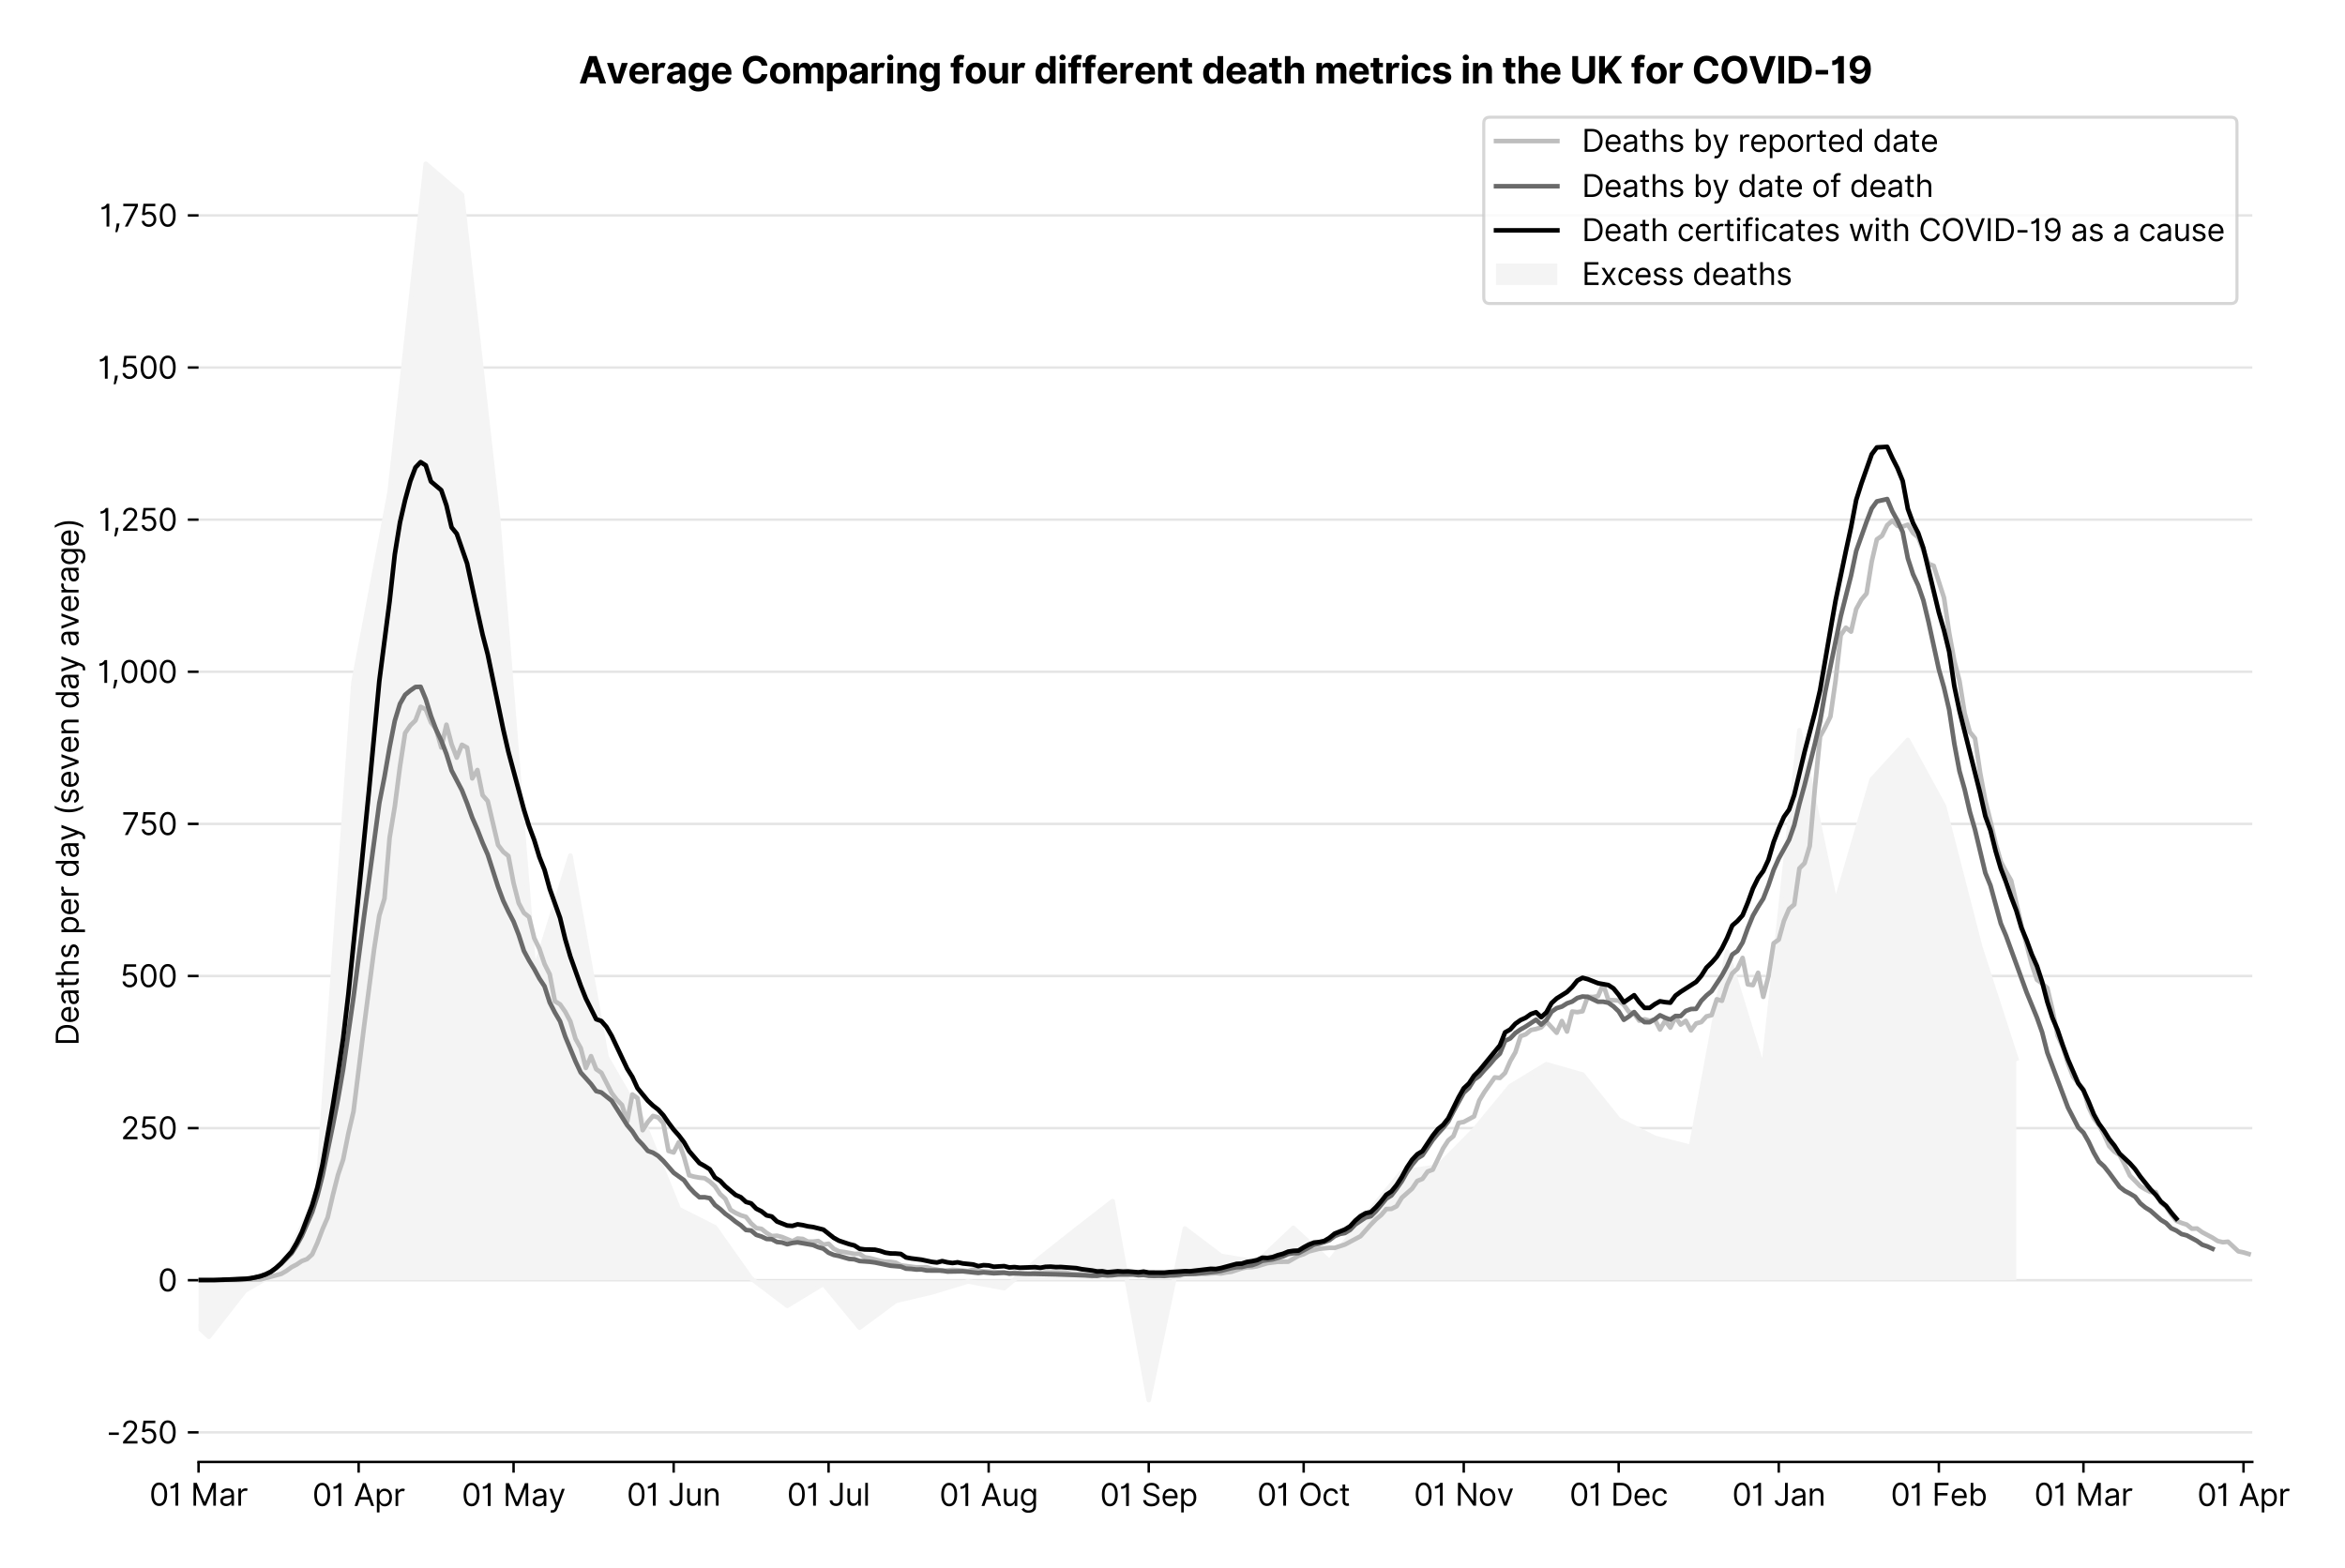 <?xml version="1.0" encoding="utf-8" standalone="no"?>
<!DOCTYPE svg PUBLIC "-//W3C//DTD SVG 1.1//EN"
  "http://www.w3.org/Graphics/SVG/1.1/DTD/svg11.dtd">
<svg version="1.1" viewBox="0 0 764.564 511.276" xmlns="http://www.w3.org/2000/svg" xmlns:xlink="http://www.w3.org/1999/xlink">
 <defs>
  <style type="text/css">*{stroke-linecap:butt;stroke-linejoin:round;}</style>
 </defs>
 <g id="figure_1">
  <g id="patch_1">
   <path d="M 0 511.276 
L 764.564 511.276 
L 764.564 0 
L 0 0 
z
" style="fill:#ffffff;"/>
  </g>
  <g id="axes_1">
   <g id="patch_2">
    <path d="M 64.739 476.745 
L 734.339 476.745 
L 734.339 33.225 
L 64.739 33.225 
z
" style="fill:#ffffff;"/>
   </g>
   <g id="matplotlib.axis_1">
    <g id="xtick_1">
     <g id="line2d_1">
      <defs>
       <path d="M 0 0 
L 0 3.5 
" id="mcf5e3f68d0" style="stroke:#000000;stroke-width:0.8;"/>
      </defs>
      <g>
       <use style="stroke:#000000;stroke-width:0.8;" x="64.739" xlink:href="#mcf5e3f68d0" y="476.745"/>
      </g>
     </g>
     <g id="text_1">
      <!-- 01 Mar -->
      <g transform="translate(48.702 491.018)scale(0.1 -0.1)">
       <defs>
        <path d="M 2000 -64 
Q 1230 -64 806 561 
Q 382 1186 382 2327 
Q 382 3459 809 4088 
Q 1236 4718 2000 4718 
Q 2764 4718 3191 4088 
Q 3618 3459 3618 2327 
Q 3618 1186 3194 561 
Q 2771 -64 2000 -64 
z
M 2000 436 
Q 2509 436 2791 927 
Q 3073 1418 3073 2327 
Q 3073 3234 2789 3730 
Q 2505 4227 2000 4227 
Q 1496 4227 1211 3730 
Q 927 3234 927 2327 
Q 927 1418 1210 927 
Q 1493 436 2000 436 
z
" id="Inter-Regular-30" transform="scale(0.016)"/>
        <path d="M 1973 4655 
L 1973 0 
L 1409 0 
L 1409 3836 
L 1373 3836 
Q 1341 3773 1209 3692 
Q 1077 3611 868 3551 
Q 659 3491 391 3491 
L 391 3964 
Q 661 3964 859 4061 
Q 1057 4159 1190 4291 
Q 1323 4423 1392 4529 
Q 1461 4636 1473 4655 
L 1973 4655 
z
" id="Inter-Regular-31" transform="scale(0.016)"/>
        <path id="Inter-Regular-20" transform="scale(0.016)"/>
        <path d="M 564 4655 
L 1236 4655 
L 2818 791 
L 2873 791 
L 4455 4655 
L 5127 4655 
L 5127 0 
L 4600 0 
L 4600 3536 
L 4555 3536 
L 3100 0 
L 2591 0 
L 1136 3536 
L 1091 3536 
L 1091 0 
L 564 0 
L 564 4655 
z
" id="Inter-Regular-4d" transform="scale(0.016)"/>
        <path d="M 1518 -82 
Q 1186 -82 916 44 
Q 646 170 486 410 
Q 327 650 327 991 
Q 327 1291 445 1478 
Q 564 1666 761 1773 
Q 959 1880 1199 1933 
Q 1439 1986 1682 2018 
Q 2000 2059 2199 2080 
Q 2398 2102 2490 2154 
Q 2582 2207 2582 2336 
L 2582 2355 
Q 2582 2691 2399 2877 
Q 2216 3064 1846 3064 
Q 1461 3064 1243 2895 
Q 1025 2727 936 2536 
L 427 2718 
Q 564 3036 792 3214 
Q 1021 3393 1292 3464 
Q 1564 3536 1827 3536 
Q 1996 3536 2215 3496 
Q 2434 3457 2640 3334 
Q 2846 3211 2982 2963 
Q 3118 2716 3118 2300 
L 3118 0 
L 2582 0 
L 2582 473 
L 2555 473 
Q 2500 359 2373 229 
Q 2246 100 2034 9 
Q 1823 -82 1518 -82 
z
M 1600 400 
Q 1918 400 2137 525 
Q 2357 650 2469 847 
Q 2582 1045 2582 1264 
L 2582 1755 
Q 2548 1714 2433 1681 
Q 2318 1648 2169 1624 
Q 2021 1600 1881 1583 
Q 1741 1566 1655 1555 
Q 1446 1527 1265 1467 
Q 1084 1407 974 1287 
Q 864 1168 864 964 
Q 864 684 1072 542 
Q 1280 400 1600 400 
z
" id="Inter-Regular-61" transform="scale(0.016)"/>
        <path d="M 491 0 
L 491 3491 
L 1009 3491 
L 1009 2964 
L 1046 2964 
Q 1139 3223 1389 3384 
Q 1639 3545 1955 3545 
Q 2100 3545 2209 3511 
Q 2318 3477 2400 3418 
L 2218 2964 
Q 2161 2993 2085 3010 
Q 2009 3027 1909 3027 
Q 1527 3027 1277 2794 
Q 1027 2561 1027 2209 
L 1027 0 
L 491 0 
z
" id="Inter-Regular-72" transform="scale(0.016)"/>
       </defs>
       <use xlink:href="#Inter-Regular-30"/>
       <use x="62.5" xlink:href="#Inter-Regular-31"/>
       <use x="106.676" xlink:href="#Inter-Regular-20"/>
       <use x="134.801" xlink:href="#Inter-Regular-4d"/>
       <use x="225.994" xlink:href="#Inter-Regular-61"/>
       <use x="282.386" xlink:href="#Inter-Regular-72"/>
      </g>
     </g>
    </g>
    <g id="xtick_2">
     <g id="line2d_2">
      <g>
       <use style="stroke:#000000;stroke-width:0.8;" x="116.933" xlink:href="#mcf5e3f68d0" y="476.745"/>
      </g>
     </g>
     <g id="text_2">
      <!-- 01 Apr -->
      <g transform="translate(101.848 491.117)scale(0.1 -0.1)">
       <defs>
        <path d="M 755 0 
L 164 0 
L 1873 4655 
L 2455 4655 
L 4164 0 
L 3573 0 
L 3105 1318 
L 1223 1318 
L 755 0 
z
M 1400 1818 
L 2927 1818 
L 2182 3918 
L 2146 3918 
L 1400 1818 
z
" id="Inter-Regular-41" transform="scale(0.016)"/>
        <path d="M 491 -1309 
L 491 3491 
L 1009 3491 
L 1009 2936 
L 1073 2936 
Q 1132 3027 1237 3169 
Q 1343 3311 1542 3423 
Q 1741 3536 2082 3536 
Q 2523 3536 2859 3315 
Q 3196 3095 3384 2690 
Q 3573 2286 3573 1736 
Q 3573 1182 3384 776 
Q 3196 370 2861 148 
Q 2527 -73 2091 -73 
Q 1755 -73 1552 39 
Q 1350 152 1241 296 
Q 1132 441 1073 536 
L 1027 536 
L 1027 -1309 
L 491 -1309 
z
M 1018 1745 
Q 1018 1152 1276 780 
Q 1534 409 2018 409 
Q 2355 409 2581 587 
Q 2807 766 2921 1069 
Q 3036 1373 3036 1745 
Q 3036 2114 2923 2410 
Q 2811 2707 2585 2881 
Q 2359 3055 2018 3055 
Q 1527 3055 1272 2693 
Q 1018 2332 1018 1745 
z
" id="Inter-Regular-70" transform="scale(0.016)"/>
       </defs>
       <use xlink:href="#Inter-Regular-30"/>
       <use x="62.5" xlink:href="#Inter-Regular-31"/>
       <use x="106.676" xlink:href="#Inter-Regular-20"/>
       <use x="134.801" xlink:href="#Inter-Regular-41"/>
       <use x="202.415" xlink:href="#Inter-Regular-70"/>
       <use x="263.352" xlink:href="#Inter-Regular-72"/>
      </g>
     </g>
    </g>
    <g id="xtick_3">
     <g id="line2d_3">
      <g>
       <use style="stroke:#000000;stroke-width:0.8;" x="167.444" xlink:href="#mcf5e3f68d0" y="476.745"/>
      </g>
     </g>
     <g id="text_3">
      <!-- 01 May -->
      <g transform="translate(150.541 491.117)scale(0.1 -0.1)">
       <defs>
        <path d="M 818 -1355 
Q 682 -1355 575 -1333 
Q 468 -1311 427 -1291 
L 564 -818 
Q 857 -893 1053 -814 
Q 1250 -736 1391 -345 
L 1509 -18 
L 218 3491 
L 800 3491 
L 1764 709 
L 1800 709 
L 2764 3491 
L 3346 3491 
L 1846 -564 
Q 1550 -1355 818 -1355 
z
" id="Inter-Regular-79" transform="scale(0.016)"/>
       </defs>
       <use xlink:href="#Inter-Regular-30"/>
       <use x="62.5" xlink:href="#Inter-Regular-31"/>
       <use x="106.676" xlink:href="#Inter-Regular-20"/>
       <use x="134.801" xlink:href="#Inter-Regular-4d"/>
       <use x="225.994" xlink:href="#Inter-Regular-61"/>
       <use x="282.386" xlink:href="#Inter-Regular-79"/>
      </g>
     </g>
    </g>
    <g id="xtick_4">
     <g id="line2d_4">
      <g>
       <use style="stroke:#000000;stroke-width:0.8;" x="219.638" xlink:href="#mcf5e3f68d0" y="476.745"/>
      </g>
     </g>
     <g id="text_4">
      <!-- 01 Jun -->
      <g transform="translate(204.354 491.018)scale(0.1 -0.1)">
       <defs>
        <path d="M 2346 4655 
L 2909 4655 
L 2909 1327 
Q 2909 657 2549 296 
Q 2189 -64 1582 -64 
Q 1200 -64 902 76 
Q 605 216 434 475 
Q 264 734 264 1091 
L 818 1091 
Q 818 795 1034 615 
Q 1250 436 1582 436 
Q 1948 436 2147 664 
Q 2346 893 2346 1327 
L 2346 4655 
z
" id="Inter-Regular-4a" transform="scale(0.016)"/>
        <path d="M 2691 1427 
L 2691 3491 
L 3227 3491 
L 3227 0 
L 2691 0 
L 2691 591 
L 2655 591 
Q 2532 325 2273 140 
Q 2014 -45 1618 -45 
Q 1127 -45 809 280 
Q 491 605 491 1273 
L 491 3491 
L 1027 3491 
L 1027 1309 
Q 1027 927 1242 700 
Q 1457 473 1791 473 
Q 1991 473 2199 575 
Q 2407 677 2549 888 
Q 2691 1100 2691 1427 
z
" id="Inter-Regular-75" transform="scale(0.016)"/>
        <path d="M 1027 2100 
L 1027 0 
L 491 0 
L 491 3491 
L 1009 3491 
L 1009 2945 
L 1055 2945 
Q 1177 3211 1427 3373 
Q 1677 3536 2073 3536 
Q 2602 3536 2928 3211 
Q 3255 2886 3255 2218 
L 3255 0 
L 2718 0 
L 2718 2182 
Q 2718 2593 2504 2824 
Q 2291 3055 1918 3055 
Q 1534 3055 1280 2806 
Q 1027 2557 1027 2100 
z
" id="Inter-Regular-6e" transform="scale(0.016)"/>
       </defs>
       <use xlink:href="#Inter-Regular-30"/>
       <use x="62.5" xlink:href="#Inter-Regular-31"/>
       <use x="106.676" xlink:href="#Inter-Regular-20"/>
       <use x="134.801" xlink:href="#Inter-Regular-4a"/>
       <use x="189.063" xlink:href="#Inter-Regular-75"/>
       <use x="247.159" xlink:href="#Inter-Regular-6e"/>
      </g>
     </g>
    </g>
    <g id="xtick_5">
     <g id="line2d_5">
      <g>
       <use style="stroke:#000000;stroke-width:0.8;" x="270.149" xlink:href="#mcf5e3f68d0" y="476.745"/>
      </g>
     </g>
     <g id="text_5">
      <!-- 01 Jul -->
      <g transform="translate(256.605 491.018)scale(0.1 -0.1)">
       <defs>
        <path d="M 1027 4655 
L 1027 0 
L 491 0 
L 491 4655 
L 1027 4655 
z
" id="Inter-Regular-6c" transform="scale(0.016)"/>
       </defs>
       <use xlink:href="#Inter-Regular-30"/>
       <use x="62.5" xlink:href="#Inter-Regular-31"/>
       <use x="106.676" xlink:href="#Inter-Regular-20"/>
       <use x="134.801" xlink:href="#Inter-Regular-4a"/>
       <use x="189.063" xlink:href="#Inter-Regular-75"/>
       <use x="247.159" xlink:href="#Inter-Regular-6c"/>
      </g>
     </g>
    </g>
    <g id="xtick_6">
     <g id="line2d_6">
      <g>
       <use style="stroke:#000000;stroke-width:0.8;" x="322.343" xlink:href="#mcf5e3f68d0" y="476.745"/>
      </g>
     </g>
     <g id="text_6">
      <!-- 01 Aug -->
      <g transform="translate(306.271 491.117)scale(0.1 -0.1)">
       <defs>
        <path d="M 1900 -1382 
Q 1316 -1382 976 -1169 
Q 636 -957 473 -682 
L 900 -382 
Q 973 -477 1084 -601 
Q 1196 -725 1390 -817 
Q 1584 -909 1900 -909 
Q 2323 -909 2598 -704 
Q 2873 -500 2873 -64 
L 2873 645 
L 2827 645 
Q 2768 550 2660 410 
Q 2552 270 2351 162 
Q 2150 55 1809 55 
Q 1386 55 1051 255 
Q 716 455 521 836 
Q 327 1218 327 1764 
Q 327 2300 516 2699 
Q 705 3098 1041 3317 
Q 1377 3536 1818 3536 
Q 2159 3536 2360 3423 
Q 2561 3311 2669 3169 
Q 2777 3027 2836 2936 
L 2891 2936 
L 2891 3491 
L 3409 3491 
L 3409 -100 
Q 3409 -550 3205 -833 
Q 3002 -1116 2660 -1249 
Q 2318 -1382 1900 -1382 
z
M 1882 536 
Q 2366 536 2624 864 
Q 2882 1193 2882 1773 
Q 2882 2339 2627 2697 
Q 2373 3055 1882 3055 
Q 1541 3055 1315 2882 
Q 1089 2709 976 2418 
Q 864 2127 864 1773 
Q 864 1227 1120 881 
Q 1377 536 1882 536 
z
" id="Inter-Regular-67" transform="scale(0.016)"/>
       </defs>
       <use xlink:href="#Inter-Regular-30"/>
       <use x="62.5" xlink:href="#Inter-Regular-31"/>
       <use x="106.676" xlink:href="#Inter-Regular-20"/>
       <use x="134.801" xlink:href="#Inter-Regular-41"/>
       <use x="202.415" xlink:href="#Inter-Regular-75"/>
       <use x="260.511" xlink:href="#Inter-Regular-67"/>
      </g>
     </g>
    </g>
    <g id="xtick_7">
     <g id="line2d_7">
      <g>
       <use style="stroke:#000000;stroke-width:0.8;" x="374.537" xlink:href="#mcf5e3f68d0" y="476.745"/>
      </g>
     </g>
     <g id="text_7">
      <!-- 01 Sep -->
      <g transform="translate(358.65 491.117)scale(0.1 -0.1)">
       <defs>
        <path d="M 3109 3491 
Q 3068 3836 2777 4027 
Q 2486 4218 2064 4218 
Q 1600 4218 1318 3999 
Q 1036 3780 1036 3445 
Q 1036 3195 1189 3042 
Q 1343 2889 1553 2803 
Q 1764 2718 1936 2673 
L 2409 2545 
Q 2591 2498 2815 2414 
Q 3039 2330 3244 2185 
Q 3450 2041 3584 1816 
Q 3718 1591 3718 1264 
Q 3718 886 3521 581 
Q 3325 277 2949 97 
Q 2573 -82 2036 -82 
Q 1286 -82 845 272 
Q 405 627 364 1200 
L 946 1200 
Q 968 936 1124 764 
Q 1280 593 1519 510 
Q 1759 427 2036 427 
Q 2359 427 2616 533 
Q 2873 639 3023 828 
Q 3173 1018 3173 1273 
Q 3173 1505 3043 1650 
Q 2914 1795 2702 1886 
Q 2491 1977 2246 2045 
L 1673 2209 
Q 1127 2366 809 2657 
Q 491 2948 491 3418 
Q 491 3809 703 4101 
Q 916 4393 1276 4555 
Q 1636 4718 2082 4718 
Q 2532 4718 2882 4558 
Q 3232 4398 3437 4120 
Q 3643 3843 3655 3491 
L 3109 3491 
z
" id="Inter-Regular-53" transform="scale(0.016)"/>
        <path d="M 1955 -73 
Q 1450 -73 1085 151 
Q 721 375 524 778 
Q 327 1182 327 1718 
Q 327 2255 524 2665 
Q 721 3075 1074 3305 
Q 1427 3536 1900 3536 
Q 2173 3536 2439 3445 
Q 2705 3355 2923 3151 
Q 3141 2948 3270 2614 
Q 3400 2280 3400 1791 
L 3400 1564 
L 866 1564 
Q 884 1005 1183 707 
Q 1482 409 1955 409 
Q 2271 409 2498 545 
Q 2725 682 2827 955 
L 3346 809 
Q 3223 414 2854 170 
Q 2486 -73 1955 -73 
z
M 866 2027 
L 2855 2027 
Q 2855 2470 2595 2762 
Q 2336 3055 1900 3055 
Q 1593 3055 1368 2911 
Q 1143 2768 1013 2533 
Q 884 2298 866 2027 
z
" id="Inter-Regular-65" transform="scale(0.016)"/>
       </defs>
       <use xlink:href="#Inter-Regular-30"/>
       <use x="62.5" xlink:href="#Inter-Regular-31"/>
       <use x="106.676" xlink:href="#Inter-Regular-20"/>
       <use x="134.801" xlink:href="#Inter-Regular-53"/>
       <use x="198.58" xlink:href="#Inter-Regular-65"/>
       <use x="256.818" xlink:href="#Inter-Regular-70"/>
      </g>
     </g>
    </g>
    <g id="xtick_8">
     <g id="line2d_8">
      <g>
       <use style="stroke:#000000;stroke-width:0.8;" x="425.048" xlink:href="#mcf5e3f68d0" y="476.745"/>
      </g>
     </g>
     <g id="text_8">
      <!-- 01 Oct -->
      <g transform="translate(409.892 491.018)scale(0.1 -0.1)">
       <defs>
        <path d="M 4491 2327 
Q 4491 1591 4225 1054 
Q 3959 518 3495 227 
Q 3032 -64 2436 -64 
Q 1841 -64 1377 227 
Q 914 518 648 1054 
Q 382 1591 382 2327 
Q 382 3064 648 3600 
Q 914 4136 1377 4427 
Q 1841 4718 2436 4718 
Q 3032 4718 3495 4427 
Q 3959 4136 4225 3600 
Q 4491 3064 4491 2327 
z
M 3946 2327 
Q 3946 2932 3744 3348 
Q 3543 3764 3201 3977 
Q 2859 4191 2436 4191 
Q 2014 4191 1672 3977 
Q 1330 3764 1128 3348 
Q 927 2932 927 2327 
Q 927 1723 1128 1307 
Q 1330 891 1672 677 
Q 2014 464 2436 464 
Q 2859 464 3201 677 
Q 3543 891 3744 1307 
Q 3946 1723 3946 2327 
z
" id="Inter-Regular-4f" transform="scale(0.016)"/>
        <path d="M 1909 -73 
Q 1418 -73 1063 159 
Q 709 391 518 798 
Q 327 1205 327 1727 
Q 327 2259 524 2667 
Q 721 3075 1074 3305 
Q 1427 3536 1900 3536 
Q 2268 3536 2563 3400 
Q 2859 3264 3047 3018 
Q 3236 2773 3282 2445 
L 2746 2445 
Q 2684 2684 2474 2869 
Q 2264 3055 1909 3055 
Q 1439 3055 1151 2697 
Q 864 2339 864 1745 
Q 864 1139 1148 774 
Q 1432 409 1909 409 
Q 2223 409 2447 570 
Q 2671 732 2746 1018 
L 3282 1018 
Q 3236 709 3058 462 
Q 2880 216 2588 71 
Q 2296 -73 1909 -73 
z
" id="Inter-Regular-63" transform="scale(0.016)"/>
        <path d="M 2009 3491 
L 2009 3036 
L 1264 3036 
L 1264 1000 
Q 1264 773 1331 660 
Q 1398 548 1503 510 
Q 1609 473 1727 473 
Q 1816 473 1873 483 
Q 1930 493 1964 500 
L 2073 18 
Q 2018 -2 1920 -23 
Q 1823 -45 1673 -45 
Q 1446 -45 1228 52 
Q 1011 150 869 350 
Q 727 550 727 855 
L 727 3036 
L 200 3036 
L 200 3491 
L 727 3491 
L 727 4327 
L 1264 4327 
L 1264 3491 
L 2009 3491 
z
" id="Inter-Regular-74" transform="scale(0.016)"/>
       </defs>
       <use xlink:href="#Inter-Regular-30"/>
       <use x="62.5" xlink:href="#Inter-Regular-31"/>
       <use x="106.676" xlink:href="#Inter-Regular-20"/>
       <use x="134.801" xlink:href="#Inter-Regular-4f"/>
       <use x="210.938" xlink:href="#Inter-Regular-63"/>
       <use x="266.761" xlink:href="#Inter-Regular-74"/>
      </g>
     </g>
    </g>
    <g id="xtick_9">
     <g id="line2d_9">
      <g>
       <use style="stroke:#000000;stroke-width:0.8;" x="477.242" xlink:href="#mcf5e3f68d0" y="476.745"/>
      </g>
     </g>
     <g id="text_9">
      <!-- 01 Nov -->
      <g transform="translate(460.971 491.018)scale(0.1 -0.1)">
       <defs>
        <path d="M 4255 4655 
L 4255 0 
L 3709 0 
L 1173 3655 
L 1127 3655 
L 1127 0 
L 564 0 
L 564 4655 
L 1109 4655 
L 3655 991 
L 3700 991 
L 3700 4655 
L 4255 4655 
z
" id="Inter-Regular-4e" transform="scale(0.016)"/>
        <path d="M 1909 -73 
Q 1436 -73 1080 152 
Q 725 377 526 781 
Q 327 1186 327 1727 
Q 327 2273 526 2679 
Q 725 3086 1080 3311 
Q 1436 3536 1909 3536 
Q 2382 3536 2737 3311 
Q 3093 3086 3292 2679 
Q 3491 2273 3491 1727 
Q 3491 1186 3292 781 
Q 3093 377 2737 152 
Q 2382 -73 1909 -73 
z
M 1909 409 
Q 2268 409 2500 593 
Q 2732 777 2843 1077 
Q 2955 1377 2955 1727 
Q 2955 2077 2843 2379 
Q 2732 2682 2500 2868 
Q 2268 3055 1909 3055 
Q 1550 3055 1318 2868 
Q 1086 2682 975 2379 
Q 864 2077 864 1727 
Q 864 1377 975 1077 
Q 1086 777 1318 593 
Q 1550 409 1909 409 
z
" id="Inter-Regular-6f" transform="scale(0.016)"/>
        <path d="M 3346 3491 
L 2055 0 
L 1509 0 
L 218 3491 
L 800 3491 
L 1764 709 
L 1800 709 
L 2764 3491 
L 3346 3491 
z
" id="Inter-Regular-76" transform="scale(0.016)"/>
       </defs>
       <use xlink:href="#Inter-Regular-30"/>
       <use x="62.5" xlink:href="#Inter-Regular-31"/>
       <use x="106.676" xlink:href="#Inter-Regular-20"/>
       <use x="134.801" xlink:href="#Inter-Regular-4e"/>
       <use x="210.085" xlink:href="#Inter-Regular-6f"/>
       <use x="269.744" xlink:href="#Inter-Regular-76"/>
      </g>
     </g>
    </g>
    <g id="xtick_10">
     <g id="line2d_10">
      <g>
       <use style="stroke:#000000;stroke-width:0.8;" x="527.753" xlink:href="#mcf5e3f68d0" y="476.745"/>
      </g>
     </g>
     <g id="text_10">
      <!-- 01 Dec -->
      <g transform="translate(511.716 491.018)scale(0.1 -0.1)">
       <defs>
        <path d="M 2000 0 
L 564 0 
L 564 4655 
L 2064 4655 
Q 2741 4655 3223 4376 
Q 3705 4098 3961 3578 
Q 4218 3059 4218 2336 
Q 4218 1609 3959 1085 
Q 3700 561 3204 280 
Q 2709 0 2000 0 
z
M 1127 500 
L 1964 500 
Q 2830 500 3251 992 
Q 3673 1484 3673 2336 
Q 3673 3182 3259 3668 
Q 2846 4155 2027 4155 
L 1127 4155 
L 1127 500 
z
" id="Inter-Regular-44" transform="scale(0.016)"/>
       </defs>
       <use xlink:href="#Inter-Regular-30"/>
       <use x="62.5" xlink:href="#Inter-Regular-31"/>
       <use x="106.676" xlink:href="#Inter-Regular-20"/>
       <use x="134.801" xlink:href="#Inter-Regular-44"/>
       <use x="206.676" xlink:href="#Inter-Regular-65"/>
       <use x="264.915" xlink:href="#Inter-Regular-63"/>
      </g>
     </g>
    </g>
    <g id="xtick_11">
     <g id="line2d_11">
      <g>
       <use style="stroke:#000000;stroke-width:0.8;" x="579.947" xlink:href="#mcf5e3f68d0" y="476.745"/>
      </g>
     </g>
     <g id="text_11">
      <!-- 01 Jan -->
      <g transform="translate(564.748 491.018)scale(0.1 -0.1)">
       <use xlink:href="#Inter-Regular-30"/>
       <use x="62.5" xlink:href="#Inter-Regular-31"/>
       <use x="106.676" xlink:href="#Inter-Regular-20"/>
       <use x="134.801" xlink:href="#Inter-Regular-4a"/>
       <use x="189.063" xlink:href="#Inter-Regular-61"/>
       <use x="245.455" xlink:href="#Inter-Regular-6e"/>
      </g>
     </g>
    </g>
    <g id="xtick_12">
     <g id="line2d_12">
      <g>
       <use style="stroke:#000000;stroke-width:0.8;" x="632.141" xlink:href="#mcf5e3f68d0" y="476.745"/>
      </g>
     </g>
     <g id="text_12">
      <!-- 01 Feb -->
      <g transform="translate(616.452 491.018)scale(0.1 -0.1)">
       <defs>
        <path d="M 564 0 
L 564 4655 
L 3355 4655 
L 3355 4155 
L 1127 4155 
L 1127 2582 
L 3146 2582 
L 3146 2082 
L 1127 2082 
L 1127 0 
L 564 0 
z
" id="Inter-Regular-46" transform="scale(0.016)"/>
        <path d="M 564 0 
L 564 4655 
L 1100 4655 
L 1100 2936 
L 1146 2936 
Q 1205 3027 1310 3169 
Q 1416 3311 1615 3423 
Q 1814 3536 2155 3536 
Q 2596 3536 2932 3315 
Q 3268 3095 3457 2690 
Q 3646 2286 3646 1736 
Q 3646 1182 3457 776 
Q 3268 370 2934 148 
Q 2600 -73 2164 -73 
Q 1827 -73 1625 39 
Q 1423 152 1314 296 
Q 1205 441 1146 536 
L 1082 536 
L 1082 0 
L 564 0 
z
M 1091 1745 
Q 1091 1152 1349 780 
Q 1607 409 2091 409 
Q 2427 409 2653 587 
Q 2880 766 2994 1069 
Q 3109 1373 3109 1745 
Q 3109 2114 2996 2410 
Q 2884 2707 2658 2881 
Q 2432 3055 2091 3055 
Q 1600 3055 1345 2693 
Q 1091 2332 1091 1745 
z
" id="Inter-Regular-62" transform="scale(0.016)"/>
       </defs>
       <use xlink:href="#Inter-Regular-30"/>
       <use x="62.5" xlink:href="#Inter-Regular-31"/>
       <use x="106.676" xlink:href="#Inter-Regular-20"/>
       <use x="134.801" xlink:href="#Inter-Regular-46"/>
       <use x="193.466" xlink:href="#Inter-Regular-65"/>
       <use x="251.705" xlink:href="#Inter-Regular-62"/>
      </g>
     </g>
    </g>
    <g id="xtick_13">
     <g id="line2d_13">
      <g>
       <use style="stroke:#000000;stroke-width:0.8;" x="679.284" xlink:href="#mcf5e3f68d0" y="476.745"/>
      </g>
     </g>
     <g id="text_13">
      <!-- 01 Mar -->
      <g transform="translate(663.248 491.018)scale(0.1 -0.1)">
       <use xlink:href="#Inter-Regular-30"/>
       <use x="62.5" xlink:href="#Inter-Regular-31"/>
       <use x="106.676" xlink:href="#Inter-Regular-20"/>
       <use x="134.801" xlink:href="#Inter-Regular-4d"/>
       <use x="225.994" xlink:href="#Inter-Regular-61"/>
       <use x="282.386" xlink:href="#Inter-Regular-72"/>
      </g>
     </g>
    </g>
    <g id="xtick_14">
     <g id="line2d_14">
      <g>
       <use style="stroke:#000000;stroke-width:0.8;" x="731.479" xlink:href="#mcf5e3f68d0" y="476.745"/>
      </g>
     </g>
     <g id="text_14">
      <!-- 01 Apr -->
      <g transform="translate(716.393 491.117)scale(0.1 -0.1)">
       <use xlink:href="#Inter-Regular-30"/>
       <use x="62.5" xlink:href="#Inter-Regular-31"/>
       <use x="106.676" xlink:href="#Inter-Regular-20"/>
       <use x="134.801" xlink:href="#Inter-Regular-41"/>
       <use x="202.415" xlink:href="#Inter-Regular-70"/>
       <use x="263.352" xlink:href="#Inter-Regular-72"/>
      </g>
     </g>
    </g>
   </g>
   <g id="matplotlib.axis_2">
    <g id="ytick_1">
     <g id="line2d_15">
      <path clip-path="url(#p8e69ec2a06)" d="M 64.739 467.102 
L 734.339 467.102 
" style="fill:none;stroke:#e5e5e5;stroke-linecap:square;stroke-width:0.8;"/>
     </g>
     <g id="line2d_16">
      <defs>
       <path d="M 0 0 
L -3.5 0 
" id="m281b8493c4" style="stroke:#000000;stroke-width:0.8;"/>
      </defs>
      <g>
       <use style="stroke:#000000;stroke-width:0.8;" x="64.739" xlink:href="#m281b8493c4" y="467.102"/>
      </g>
     </g>
     <g id="text_15">
      <!-- -250 -->
      <g transform="translate(34.755 470.738)scale(0.1 -0.1)">
       <defs>
        <path d="M 2491 2245 
L 2491 1745 
L 455 1745 
L 455 2245 
L 2491 2245 
z
" id="Inter-Regular-2d" transform="scale(0.016)"/>
        <path d="M 482 0 
L 482 409 
L 2018 2091 
Q 2289 2386 2464 2605 
Q 2639 2825 2724 3019 
Q 2809 3214 2809 3427 
Q 2809 3795 2553 4011 
Q 2298 4227 1918 4227 
Q 1514 4227 1275 3985 
Q 1036 3743 1036 3345 
L 500 3345 
Q 500 3755 688 4064 
Q 877 4373 1203 4545 
Q 1530 4718 1936 4718 
Q 2346 4718 2661 4545 
Q 2977 4373 3156 4079 
Q 3336 3786 3336 3427 
Q 3336 3170 3244 2926 
Q 3152 2682 2926 2383 
Q 2700 2084 2300 1655 
L 1255 536 
L 1255 500 
L 3418 500 
L 3418 0 
L 482 0 
z
" id="Inter-Regular-32" transform="scale(0.016)"/>
        <path d="M 1936 -64 
Q 1536 -64 1216 95 
Q 896 255 702 532 
Q 509 809 491 1164 
L 1036 1164 
Q 1068 848 1324 642 
Q 1580 436 1936 436 
Q 2223 436 2447 570 
Q 2671 705 2799 940 
Q 2927 1175 2927 1473 
Q 2927 1777 2794 2017 
Q 2661 2257 2429 2395 
Q 2198 2534 1900 2536 
Q 1686 2539 1461 2472 
Q 1236 2405 1091 2300 
L 564 2364 
L 846 4655 
L 3264 4655 
L 3264 4155 
L 1318 4155 
L 1155 2782 
L 1182 2782 
Q 1325 2895 1541 2970 
Q 1757 3045 1991 3045 
Q 2418 3045 2753 2842 
Q 3089 2639 3281 2286 
Q 3473 1934 3473 1482 
Q 3473 1036 3274 687 
Q 3075 339 2727 137 
Q 2380 -64 1936 -64 
z
" id="Inter-Regular-35" transform="scale(0.016)"/>
       </defs>
       <use xlink:href="#Inter-Regular-2d"/>
       <use x="46.023" xlink:href="#Inter-Regular-32"/>
       <use x="106.534" xlink:href="#Inter-Regular-35"/>
       <use x="167.33" xlink:href="#Inter-Regular-30"/>
      </g>
     </g>
    </g>
    <g id="ytick_2">
     <g id="line2d_17">
      <path clip-path="url(#p8e69ec2a06)" d="M 64.739 417.495 
L 734.339 417.495 
" style="fill:none;stroke:#e5e5e5;stroke-linecap:square;stroke-width:0.8;"/>
     </g>
     <g id="line2d_18">
      <g>
       <use style="stroke:#000000;stroke-width:0.8;" x="64.739" xlink:href="#m281b8493c4" y="417.495"/>
      </g>
     </g>
     <g id="text_16">
      <!-- 0 -->
      <g transform="translate(51.489 421.132)scale(0.1 -0.1)">
       <use xlink:href="#Inter-Regular-30"/>
      </g>
     </g>
    </g>
    <g id="ytick_3">
     <g id="line2d_19">
      <path clip-path="url(#p8e69ec2a06)" d="M 64.739 367.889 
L 734.339 367.889 
" style="fill:none;stroke:#e5e5e5;stroke-linecap:square;stroke-width:0.8;"/>
     </g>
     <g id="line2d_20">
      <g>
       <use style="stroke:#000000;stroke-width:0.8;" x="64.739" xlink:href="#m281b8493c4" y="367.889"/>
      </g>
     </g>
     <g id="text_17">
      <!-- 250 -->
      <g transform="translate(39.358 371.526)scale(0.1 -0.1)">
       <use xlink:href="#Inter-Regular-32"/>
       <use x="60.511" xlink:href="#Inter-Regular-35"/>
       <use x="121.307" xlink:href="#Inter-Regular-30"/>
      </g>
     </g>
    </g>
    <g id="ytick_4">
     <g id="line2d_21">
      <path clip-path="url(#p8e69ec2a06)" d="M 64.739 318.283 
L 734.339 318.283 
" style="fill:none;stroke:#e5e5e5;stroke-linecap:square;stroke-width:0.8;"/>
     </g>
     <g id="line2d_22">
      <g>
       <use style="stroke:#000000;stroke-width:0.8;" x="64.739" xlink:href="#m281b8493c4" y="318.283"/>
      </g>
     </g>
     <g id="text_18">
      <!-- 500 -->
      <g transform="translate(39.159 321.919)scale(0.1 -0.1)">
       <use xlink:href="#Inter-Regular-35"/>
       <use x="60.795" xlink:href="#Inter-Regular-30"/>
       <use x="123.295" xlink:href="#Inter-Regular-30"/>
      </g>
     </g>
    </g>
    <g id="ytick_5">
     <g id="line2d_23">
      <path clip-path="url(#p8e69ec2a06)" d="M 64.739 268.676 
L 734.339 268.676 
" style="fill:none;stroke:#e5e5e5;stroke-linecap:square;stroke-width:0.8;"/>
     </g>
     <g id="line2d_24">
      <g>
       <use style="stroke:#000000;stroke-width:0.8;" x="64.739" xlink:href="#m281b8493c4" y="268.676"/>
      </g>
     </g>
     <g id="text_19">
      <!-- 750 -->
      <g transform="translate(39.698 272.313)scale(0.1 -0.1)">
       <defs>
        <path d="M 627 0 
L 2709 4118 
L 2709 4155 
L 309 4155 
L 309 4655 
L 3291 4655 
L 3291 4127 
L 1218 0 
L 627 0 
z
" id="Inter-Regular-37" transform="scale(0.016)"/>
       </defs>
       <use xlink:href="#Inter-Regular-37"/>
       <use x="57.102" xlink:href="#Inter-Regular-35"/>
       <use x="117.898" xlink:href="#Inter-Regular-30"/>
      </g>
     </g>
    </g>
    <g id="ytick_6">
     <g id="line2d_25">
      <path clip-path="url(#p8e69ec2a06)" d="M 64.739 219.07 
L 734.339 219.07 
" style="fill:none;stroke:#e5e5e5;stroke-linecap:square;stroke-width:0.8;"/>
     </g>
     <g id="line2d_26">
      <g>
       <use style="stroke:#000000;stroke-width:0.8;" x="64.739" xlink:href="#m281b8493c4" y="219.07"/>
      </g>
     </g>
     <g id="text_20">
      <!-- 1,000 -->
      <g transform="translate(31.773 222.707)scale(0.1 -0.1)">
       <defs>
        <path d="M 1291 636 
L 1255 391 
Q 1216 132 1137 -163 
Q 1059 -459 975 -720 
Q 891 -982 836 -1136 
L 427 -1136 
Q 457 -991 504 -752 
Q 552 -514 601 -219 
Q 650 75 682 382 
L 709 636 
L 1291 636 
z
" id="Inter-Regular-2c" transform="scale(0.016)"/>
       </defs>
       <use xlink:href="#Inter-Regular-31"/>
       <use x="44.176" xlink:href="#Inter-Regular-2c"/>
       <use x="72.159" xlink:href="#Inter-Regular-30"/>
       <use x="134.659" xlink:href="#Inter-Regular-30"/>
       <use x="197.159" xlink:href="#Inter-Regular-30"/>
      </g>
     </g>
    </g>
    <g id="ytick_7">
     <g id="line2d_27">
      <path clip-path="url(#p8e69ec2a06)" d="M 64.739 169.464 
L 734.339 169.464 
" style="fill:none;stroke:#e5e5e5;stroke-linecap:square;stroke-width:0.8;"/>
     </g>
     <g id="line2d_28">
      <g>
       <use style="stroke:#000000;stroke-width:0.8;" x="64.739" xlink:href="#m281b8493c4" y="169.464"/>
      </g>
     </g>
     <g id="text_21">
      <!-- 1,250 -->
      <g transform="translate(32.142 173.1)scale(0.1 -0.1)">
       <use xlink:href="#Inter-Regular-31"/>
       <use x="44.176" xlink:href="#Inter-Regular-2c"/>
       <use x="72.159" xlink:href="#Inter-Regular-32"/>
       <use x="132.67" xlink:href="#Inter-Regular-35"/>
       <use x="193.466" xlink:href="#Inter-Regular-30"/>
      </g>
     </g>
    </g>
    <g id="ytick_8">
     <g id="line2d_29">
      <path clip-path="url(#p8e69ec2a06)" d="M 64.739 119.857 
L 734.339 119.857 
" style="fill:none;stroke:#e5e5e5;stroke-linecap:square;stroke-width:0.8;"/>
     </g>
     <g id="line2d_30">
      <g>
       <use style="stroke:#000000;stroke-width:0.8;" x="64.739" xlink:href="#m281b8493c4" y="119.857"/>
      </g>
     </g>
     <g id="text_22">
      <!-- 1,500 -->
      <g transform="translate(31.944 123.494)scale(0.1 -0.1)">
       <use xlink:href="#Inter-Regular-31"/>
       <use x="44.176" xlink:href="#Inter-Regular-2c"/>
       <use x="72.159" xlink:href="#Inter-Regular-35"/>
       <use x="132.955" xlink:href="#Inter-Regular-30"/>
       <use x="195.455" xlink:href="#Inter-Regular-30"/>
      </g>
     </g>
    </g>
    <g id="ytick_9">
     <g id="line2d_31">
      <path clip-path="url(#p8e69ec2a06)" d="M 64.739 70.251 
L 734.339 70.251 
" style="fill:none;stroke:#e5e5e5;stroke-linecap:square;stroke-width:0.8;"/>
     </g>
     <g id="line2d_32">
      <g>
       <use style="stroke:#000000;stroke-width:0.8;" x="64.739" xlink:href="#m281b8493c4" y="70.251"/>
      </g>
     </g>
     <g id="text_23">
      <!-- 1,750 -->
      <g transform="translate(32.483 73.888)scale(0.1 -0.1)">
       <use xlink:href="#Inter-Regular-31"/>
       <use x="44.176" xlink:href="#Inter-Regular-2c"/>
       <use x="72.159" xlink:href="#Inter-Regular-37"/>
       <use x="129.261" xlink:href="#Inter-Regular-35"/>
       <use x="190.057" xlink:href="#Inter-Regular-30"/>
      </g>
     </g>
    </g>
    <g id="text_24">
     <!-- Deaths per day (seven day average) -->
     <g transform="translate(25.614 341.002)rotate(-90)scale(0.1 -0.1)">
      <defs>
       <path d="M 1027 2100 
L 1027 0 
L 491 0 
L 491 4655 
L 1027 4655 
L 1027 2945 
L 1073 2945 
Q 1196 3216 1442 3376 
Q 1689 3536 2100 3536 
Q 2636 3536 2963 3213 
Q 3291 2891 3291 2218 
L 3291 0 
L 2755 0 
L 2755 2182 
Q 2755 2598 2540 2826 
Q 2325 3055 1946 3055 
Q 1548 3055 1287 2806 
Q 1027 2557 1027 2100 
z
" id="Inter-Regular-68" transform="scale(0.016)"/>
       <path d="M 2964 2709 
L 2482 2573 
Q 2411 2755 2245 2914 
Q 2080 3073 1727 3073 
Q 1407 3073 1194 2926 
Q 982 2780 982 2555 
Q 982 2355 1127 2239 
Q 1273 2123 1582 2045 
L 2100 1918 
Q 3027 1691 3027 973 
Q 3027 673 2855 436 
Q 2684 200 2377 63 
Q 2071 -73 1664 -73 
Q 1130 -73 780 159 
Q 430 391 336 836 
L 846 964 
Q 989 400 1655 400 
Q 2030 400 2251 560 
Q 2473 720 2473 945 
Q 2473 1316 1955 1436 
L 1373 1573 
Q 893 1686 669 1926 
Q 446 2166 446 2527 
Q 446 2823 613 3050 
Q 780 3277 1069 3406 
Q 1359 3536 1727 3536 
Q 2246 3536 2542 3309 
Q 2839 3082 2964 2709 
z
" id="Inter-Regular-73" transform="scale(0.016)"/>
       <path d="M 1809 -73 
Q 1373 -73 1039 148 
Q 705 370 516 776 
Q 327 1182 327 1736 
Q 327 2286 516 2690 
Q 705 3095 1041 3315 
Q 1377 3536 1818 3536 
Q 2159 3536 2358 3423 
Q 2557 3311 2662 3169 
Q 2768 3027 2827 2936 
L 2873 2936 
L 2873 4655 
L 3409 4655 
L 3409 0 
L 2891 0 
L 2891 536 
L 2827 536 
Q 2768 441 2659 296 
Q 2550 152 2348 39 
Q 2146 -73 1809 -73 
z
M 1882 409 
Q 2366 409 2624 780 
Q 2882 1152 2882 1745 
Q 2882 2332 2627 2693 
Q 2373 3055 1882 3055 
Q 1541 3055 1315 2881 
Q 1089 2707 976 2410 
Q 864 2114 864 1745 
Q 864 1373 978 1069 
Q 1093 766 1319 587 
Q 1546 409 1882 409 
z
" id="Inter-Regular-64" transform="scale(0.016)"/>
       <path d="M 682 1964 
Q 682 2823 906 3544 
Q 1130 4266 1546 4873 
L 2018 4873 
Q 1800 4573 1623 4095 
Q 1446 3618 1341 3061 
Q 1236 2505 1236 1964 
Q 1236 1423 1341 866 
Q 1446 309 1623 -168 
Q 1800 -645 2018 -945 
L 1546 -945 
Q 1130 -339 906 383 
Q 682 1105 682 1964 
z
" id="Inter-Regular-28" transform="scale(0.016)"/>
       <path d="M 1638 1940 
Q 1638 1081 1414 359 
Q 1191 -362 775 -969 
L 302 -969 
Q 520 -669 697 -191 
Q 875 286 979 842 
Q 1084 1399 1084 1940 
Q 1084 2481 979 3038 
Q 875 3595 697 4072 
Q 520 4549 302 4849 
L 775 4849 
Q 1191 4243 1414 3521 
Q 1638 2799 1638 1940 
z
" id="Inter-Regular-29" transform="scale(0.016)"/>
      </defs>
      <use xlink:href="#Inter-Regular-44"/>
      <use x="71.875" xlink:href="#Inter-Regular-65"/>
      <use x="130.114" xlink:href="#Inter-Regular-61"/>
      <use x="186.506" xlink:href="#Inter-Regular-74"/>
      <use x="222.869" xlink:href="#Inter-Regular-68"/>
      <use x="281.96" xlink:href="#Inter-Regular-73"/>
      <use x="334.233" xlink:href="#Inter-Regular-20"/>
      <use x="362.358" xlink:href="#Inter-Regular-70"/>
      <use x="423.296" xlink:href="#Inter-Regular-65"/>
      <use x="481.534" xlink:href="#Inter-Regular-72"/>
      <use x="519.886" xlink:href="#Inter-Regular-20"/>
      <use x="548.011" xlink:href="#Inter-Regular-64"/>
      <use x="610.085" xlink:href="#Inter-Regular-61"/>
      <use x="666.477" xlink:href="#Inter-Regular-79"/>
      <use x="722.159" xlink:href="#Inter-Regular-20"/>
      <use x="750.284" xlink:href="#Inter-Regular-28"/>
      <use x="786.506" xlink:href="#Inter-Regular-73"/>
      <use x="838.779" xlink:href="#Inter-Regular-65"/>
      <use x="897.017" xlink:href="#Inter-Regular-76"/>
      <use x="952.699" xlink:href="#Inter-Regular-65"/>
      <use x="1010.938" xlink:href="#Inter-Regular-6e"/>
      <use x="1069.46" xlink:href="#Inter-Regular-20"/>
      <use x="1097.585" xlink:href="#Inter-Regular-64"/>
      <use x="1159.659" xlink:href="#Inter-Regular-61"/>
      <use x="1216.051" xlink:href="#Inter-Regular-79"/>
      <use x="1271.733" xlink:href="#Inter-Regular-20"/>
      <use x="1299.858" xlink:href="#Inter-Regular-61"/>
      <use x="1356.25" xlink:href="#Inter-Regular-76"/>
      <use x="1411.932" xlink:href="#Inter-Regular-65"/>
      <use x="1470.171" xlink:href="#Inter-Regular-72"/>
      <use x="1508.523" xlink:href="#Inter-Regular-61"/>
      <use x="1564.915" xlink:href="#Inter-Regular-67"/>
      <use x="1625.853" xlink:href="#Inter-Regular-65"/>
      <use x="1684.091" xlink:href="#Inter-Regular-29"/>
     </g>
    </g>
   </g>
   <g id="PolyCollection_1">
    <path clip-path="url(#p8e69ec2a06)" d="M -37.966 417.495 
L -37.966 417.495 
L -26.18 417.495 
L -14.394 417.495 
L -2.608 417.495 
L 9.177 417.495 
L 20.963 417.495 
L 32.749 417.495 
L 44.535 417.495 
L 56.321 417.495 
L 68.106 417.495 
L 79.892 417.495 
L 91.678 417.495 
L 103.464 417.495 
L 115.25 417.495 
L 127.035 417.495 
L 138.821 417.495 
L 150.607 417.495 
L 162.393 417.495 
L 174.179 417.495 
L 185.964 417.495 
L 197.75 417.495 
L 209.536 417.495 
L 221.322 417.495 
L 233.108 417.495 
L 244.893 417.495 
L 256.679 417.495 
L 268.465 417.495 
L 280.251 417.495 
L 292.037 417.495 
L 303.822 417.495 
L 315.608 417.495 
L 327.394 417.495 
L 339.18 417.495 
L 350.966 417.495 
L 362.751 417.495 
L 374.537 417.495 
L 386.323 417.495 
L 398.109 417.495 
L 409.895 417.495 
L 421.68 417.495 
L 433.466 417.495 
L 445.252 417.495 
L 457.038 417.495 
L 468.824 417.495 
L 480.609 417.495 
L 492.395 417.495 
L 504.181 417.495 
L 515.967 417.495 
L 527.753 417.495 
L 539.538 417.495 
L 551.324 417.495 
L 563.11 417.495 
L 574.896 417.495 
L 586.682 417.495 
L 598.467 417.495 
L 610.253 417.495 
L 622.039 417.495 
L 633.825 417.495 
L 645.611 417.495 
L 657.396 417.495 
L 657.396 417.495 
L 657.396 345.268 
L 645.611 308.758 
L 633.825 262.922 
L 622.039 241.294 
L 610.253 254.191 
L 598.467 294.67 
L 586.682 238.119 
L 574.896 348.84 
L 563.11 310.346 
L 551.324 374.04 
L 539.538 371.064 
L 527.753 365.111 
L 515.967 350.428 
L 504.181 347.054 
L 492.395 354.198 
L 480.609 368.484 
L 468.824 380.39 
L 457.038 382.176 
L 445.252 396.462 
L 433.466 411.344 
L 421.68 400.431 
L 409.895 411.542 
L 398.109 409.558 
L 386.323 400.629 
L 374.537 456.585 
L 362.751 391.7 
L 350.966 400.828 
L 339.18 410.154 
L 327.394 420.075 
L 315.608 417.892 
L 303.822 421.464 
L 292.037 424.242 
L 280.251 432.972 
L 268.465 418.686 
L 256.679 425.829 
L 244.893 416.9 
L 233.108 400.232 
L 221.322 394.279 
L 209.536 365.111 
L 197.75 344.673 
L 185.964 278.994 
L 174.179 316.894 
L 162.393 168.868 
L 150.607 63.505 
L 138.821 53.385 
L 127.035 160.535 
L 115.25 222.443 
L 103.464 389.517 
L 91.678 414.122 
L 79.892 420.868 
L 68.106 435.949 
L 56.321 425.035 
L 44.535 437.139 
L 32.749 435.552 
L 20.963 439.719 
L 9.177 434.361 
L -2.608 441.703 
L -14.394 424.043 
L -26.18 408.566 
L -37.966 416.106 
z
" style="fill:#f4f4f4;"/>
   </g>
   <g id="line2d_33">
    <path clip-path="url(#p8e69ec2a06)" d="M -1 440.701 
L 9.177 434.361 
L 20.963 439.719 
L 32.749 435.552 
L 44.535 437.139 
L 56.321 425.035 
L 68.106 435.949 
L 79.892 420.868 
L 91.678 414.122 
L 103.464 389.517 
L 115.25 222.443 
L 127.035 160.535 
L 138.821 53.385 
L 150.607 63.505 
L 162.393 168.868 
L 174.179 316.894 
L 185.964 278.994 
L 197.75 344.673 
L 209.536 365.111 
L 221.322 394.279 
L 233.108 400.232 
L 244.893 416.9 
L 256.679 425.829 
L 268.465 418.686 
L 280.251 432.972 
L 292.037 424.242 
L 303.822 421.464 
L 315.608 417.892 
L 327.394 420.075 
L 339.18 410.154 
L 350.966 400.828 
L 362.751 391.7 
L 374.537 456.585 
L 386.323 400.629 
L 398.109 409.558 
L 409.895 411.542 
L 421.68 400.431 
L 433.466 411.344 
L 445.252 396.462 
L 457.038 382.176 
L 468.824 380.39 
L 480.609 368.484 
L 492.395 354.198 
L 504.181 347.054 
L 515.967 350.428 
L 527.753 365.111 
L 539.538 371.064 
L 551.324 374.04 
L 563.11 310.346 
L 574.896 348.84 
L 586.682 238.119 
L 598.467 294.67 
L 610.253 254.191 
L 622.039 241.294 
L 633.825 262.922 
L 645.611 308.758 
L 657.396 345.268 
" style="fill:none;stroke:#f4f4f4;stroke-linecap:square;stroke-width:1.5;"/>
   </g>
   <g id="line2d_34">
    <path clip-path="url(#p8e69ec2a06)" d="M 22.647 417.495 
L 78.209 417.41 
L 79.892 417.297 
L 84.943 417.24 
L 91.678 415.426 
L 93.362 414.462 
L 95.045 413.243 
L 96.729 412.365 
L 98.413 411.231 
L 100.096 410.607 
L 101.78 409.076 
L 103.464 405.335 
L 105.148 400.884 
L 106.831 397.029 
L 108.515 389.772 
L 110.199 383.139 
L 111.882 378.15 
L 113.566 369.703 
L 115.25 362.475 
L 118.617 335.347 
L 121.984 309.495 
L 123.668 298.525 
L 125.352 293.054 
L 127.035 273.155 
L 128.719 263.007 
L 130.403 249.996 
L 132.086 239.054 
L 133.77 236.588 
L 135.454 234.944 
L 137.138 230.494 
L 138.821 231.316 
L 140.505 235.568 
L 142.189 237.835 
L 143.872 243.76 
L 145.556 236.333 
L 147.24 242.711 
L 148.923 247.076 
L 150.607 242.881 
L 152.291 243.816 
L 153.974 253.851 
L 155.658 251.102 
L 157.342 259.322 
L 159.025 261.25 
L 162.393 275.565 
L 164.077 277.776 
L 165.76 279.136 
L 167.444 287.98 
L 169.128 294.528 
L 170.811 297.675 
L 172.495 299.035 
L 174.179 305.924 
L 175.862 309.382 
L 177.546 314.371 
L 179.23 317.744 
L 180.913 326.503 
L 182.597 327.524 
L 184.281 329.933 
L 185.964 333.108 
L 187.648 338.777 
L 189.332 341.782 
L 191.015 348.273 
L 192.699 344.418 
L 194.383 348.67 
L 196.067 349.832 
L 199.434 356.437 
L 201.118 358.676 
L 202.801 360.349 
L 204.485 365.763 
L 206.169 356.919 
L 207.852 358.109 
L 209.536 368.569 
L 211.22 365.905 
L 212.903 363.92 
L 214.587 364.402 
L 216.271 366.273 
L 217.954 375.316 
L 219.638 375.826 
L 221.322 372.481 
L 223.006 377.243 
L 224.689 383.281 
L 226.373 383.735 
L 228.057 384.046 
L 229.74 384.216 
L 231.424 385.322 
L 233.108 386.853 
L 234.791 389.404 
L 236.475 390.935 
L 238.159 394.535 
L 239.842 395.555 
L 241.526 396.32 
L 243.21 396.831 
L 244.893 398.957 
L 246.577 400.487 
L 248.261 400.742 
L 249.944 402.075 
L 251.628 403.095 
L 253.312 402.982 
L 254.996 403.407 
L 258.363 404.796 
L 260.047 403.889 
L 261.73 404.031 
L 263.414 404.909 
L 265.098 404.909 
L 266.781 404.711 
L 268.465 405.873 
L 270.149 405.59 
L 271.832 407.234 
L 273.516 408.056 
L 275.2 408.283 
L 278.567 408.906 
L 280.251 408.878 
L 281.935 410.012 
L 283.618 410.295 
L 286.986 411.174 
L 288.669 411.457 
L 290.353 411.486 
L 292.037 411.769 
L 293.72 412.648 
L 298.771 413.3 
L 302.139 413.243 
L 303.822 413.782 
L 305.506 414.037 
L 307.19 414.462 
L 310.557 414.122 
L 312.241 414.207 
L 315.608 414.519 
L 317.292 414.037 
L 320.659 414.632 
L 327.394 414.916 
L 329.078 415.483 
L 330.761 414.972 
L 334.129 415.483 
L 335.812 415.483 
L 337.496 415.001 
L 339.18 415.142 
L 340.864 414.972 
L 347.598 415.001 
L 349.282 415.426 
L 352.649 415.568 
L 356.017 416.163 
L 357.7 415.738 
L 364.435 415.568 
L 367.802 415.199 
L 371.17 415.511 
L 372.854 415.568 
L 374.537 415.936 
L 376.221 416.106 
L 384.639 415.993 
L 386.323 415.171 
L 393.058 415.398 
L 396.425 415.142 
L 398.109 415.284 
L 399.793 414.944 
L 401.476 414.746 
L 404.844 413.64 
L 406.527 413.272 
L 408.211 413.215 
L 409.895 412.931 
L 413.262 411.911 
L 416.629 411.486 
L 419.997 411.457 
L 423.364 409.53 
L 425.048 408.991 
L 426.731 408.113 
L 430.099 407.234 
L 433.466 406.922 
L 435.15 406.95 
L 438.517 405.845 
L 443.568 403.152 
L 446.936 399.354 
L 448.619 397.624 
L 450.303 396.235 
L 451.987 394.279 
L 453.67 394.223 
L 455.354 393.372 
L 457.038 390.594 
L 460.405 387.618 
L 462.089 385.124 
L 463.773 384.443 
L 465.456 382.062 
L 467.14 381.439 
L 470.507 374.494 
L 472.191 371.914 
L 473.875 370.497 
L 475.558 366.188 
L 477.242 365.876 
L 480.609 364.062 
L 482.293 358.903 
L 483.977 356.125 
L 487.344 351.363 
L 489.028 351.533 
L 490.712 349.889 
L 492.395 346.062 
L 494.079 343.142 
L 495.763 337.898 
L 497.446 337.303 
L 499.13 335.914 
L 500.814 335.574 
L 502.497 335.035 
L 504.181 333.165 
L 507.548 336.793 
L 509.232 332.966 
L 510.916 336.396 
L 512.599 329.876 
L 514.283 330.075 
L 515.967 329.791 
L 517.651 325.057 
L 519.334 325.142 
L 521.018 324.859 
L 522.702 320.947 
L 524.385 326.135 
L 526.069 326.163 
L 527.753 326.305 
L 529.436 327.665 
L 531.12 330.046 
L 532.804 330.528 
L 534.487 332.853 
L 536.171 332.399 
L 537.855 332.853 
L 539.538 332.484 
L 541.222 335.744 
L 542.906 332.853 
L 544.589 335.12 
L 546.273 331.662 
L 547.957 334.128 
L 549.641 332.909 
L 551.324 336.028 
L 553.008 333.76 
L 554.692 333.306 
L 556.375 331.464 
L 558.059 331.039 
L 559.743 325.879 
L 561.426 326.361 
L 563.11 321.117 
L 564.794 317.404 
L 566.477 315.902 
L 568.161 312.387 
L 569.845 321.004 
L 571.528 321.259 
L 573.212 317.234 
L 574.896 325.086 
L 576.58 318.368 
L 578.263 307.624 
L 579.947 306.405 
L 581.631 300.311 
L 583.314 296.399 
L 584.998 294.982 
L 586.682 283.19 
L 588.365 281.489 
L 590.049 275.876 
L 591.733 256.913 
L 593.416 240.188 
L 595.1 237.127 
L 596.784 233.668 
L 598.467 221.961 
L 600.151 207.136 
L 601.835 204.698 
L 603.518 205.974 
L 605.202 198.604 
L 606.886 195.542 
L 608.57 193.558 
L 610.253 183.155 
L 611.937 175.898 
L 613.621 174.708 
L 615.304 171.278 
L 616.988 169.776 
L 618.672 171.505 
L 620.355 171.703 
L 622.039 171.108 
L 623.723 173.801 
L 625.406 175.246 
L 628.774 183.864 
L 630.457 184.516 
L 633.825 194.947 
L 635.509 206.371 
L 637.192 215.555 
L 638.876 222.103 
L 640.56 232.648 
L 642.243 238.714 
L 643.927 240.783 
L 645.611 252.037 
L 647.294 261.136 
L 648.978 267.854 
L 650.662 275.111 
L 652.345 280.979 
L 654.029 284.239 
L 655.713 287.158 
L 659.08 301.785 
L 662.447 314.513 
L 664.131 319.502 
L 665.815 320.72 
L 667.499 322.194 
L 669.182 329.309 
L 670.866 337.7 
L 672.55 341.413 
L 674.233 346.742 
L 675.917 351.136 
L 679.284 355.246 
L 680.968 361.057 
L 682.652 364.657 
L 684.335 366.954 
L 686.019 370.043 
L 687.703 373.785 
L 689.386 375.542 
L 691.07 376.648 
L 692.754 379.823 
L 694.438 383.366 
L 697.805 386.824 
L 699.489 387.873 
L 701.172 388.724 
L 702.856 388.752 
L 704.54 392.182 
L 706.223 393.571 
L 707.907 396.009 
L 709.591 398.106 
L 711.274 398.815 
L 712.958 399.354 
L 714.642 400.686 
L 716.325 400.629 
L 718.009 401.848 
L 721.376 403.634 
L 723.06 404.711 
L 724.744 405.108 
L 726.428 404.938 
L 729.795 408.084 
L 731.479 408.424 
L 733.162 408.935 
L 733.162 408.935 
" style="fill:none;stroke:#bebebe;stroke-linecap:square;stroke-width:1.5;"/>
   </g>
   <g id="line2d_35">
    <path clip-path="url(#p8e69ec2a06)" d="M 73.157 417.325 
L 76.525 417.24 
L 81.576 416.872 
L 83.26 416.588 
L 84.943 416.135 
L 86.627 415.511 
L 88.311 414.689 
L 89.994 413.527 
L 91.678 412.138 
L 95.045 408.708 
L 96.729 406.072 
L 98.413 403.01 
L 101.78 395.272 
L 103.464 390.028 
L 105.148 383.366 
L 108.515 367.039 
L 110.199 358.365 
L 111.882 348.67 
L 115.25 325.199 
L 118.617 299.376 
L 123.668 261.902 
L 125.352 253.341 
L 127.035 243.646 
L 128.719 235.057 
L 130.403 229.53 
L 132.086 226.582 
L 133.77 225.193 
L 135.454 224.031 
L 137.138 223.974 
L 138.821 228.028 
L 140.505 233.47 
L 142.189 237.949 
L 143.872 241.492 
L 145.556 245.886 
L 147.24 251.272 
L 150.607 257.706 
L 152.291 261.958 
L 153.974 266.664 
L 155.658 270.519 
L 157.342 274.856 
L 159.025 278.683 
L 162.393 289.199 
L 164.077 293.735 
L 165.76 297.278 
L 167.444 300.538 
L 169.128 304.875 
L 170.811 310.091 
L 172.495 313.237 
L 174.179 315.987 
L 175.862 319.105 
L 177.546 321.656 
L 179.23 326.9 
L 180.913 330.188 
L 182.597 333.051 
L 184.281 338.012 
L 187.648 346.147 
L 189.332 349.747 
L 192.699 353.517 
L 194.383 355.813 
L 196.067 356.267 
L 199.434 358.96 
L 204.485 366.925 
L 206.169 368.938 
L 207.852 371.546 
L 209.536 373.303 
L 211.22 375.316 
L 212.903 375.911 
L 214.587 376.96 
L 216.271 378.576 
L 219.638 382.431 
L 223.006 384.868 
L 224.689 387.193 
L 226.373 388.979 
L 228.057 390.453 
L 229.74 390.424 
L 231.424 390.736 
L 233.108 392.976 
L 234.791 394.279 
L 236.475 395.839 
L 238.159 397.057 
L 239.842 398.418 
L 241.526 399.58 
L 243.21 401.111 
L 244.893 401.281 
L 246.577 402.698 
L 248.261 403.237 
L 249.944 404.031 
L 251.628 404.116 
L 253.312 405.023 
L 254.996 405.193 
L 256.679 405.76 
L 258.363 405.335 
L 260.047 405.136 
L 265.098 406.015 
L 266.781 406.724 
L 268.465 407.205 
L 270.149 408.538 
L 271.832 409.246 
L 273.516 409.587 
L 276.883 410.55 
L 278.567 410.664 
L 280.251 411.231 
L 283.618 411.486 
L 285.302 411.713 
L 290.353 412.761 
L 293.72 413.045 
L 295.404 413.725 
L 297.088 413.81 
L 298.771 414.009 
L 300.455 413.98 
L 302.139 414.32 
L 307.19 414.349 
L 308.873 414.661 
L 313.925 414.576 
L 317.292 414.944 
L 318.976 415.114 
L 320.659 414.916 
L 324.027 415.228 
L 327.394 415.057 
L 329.078 415.228 
L 344.231 415.568 
L 357.7 416.05 
L 359.384 415.766 
L 361.068 415.936 
L 362.751 415.851 
L 364.435 415.624 
L 369.486 415.624 
L 371.17 415.851 
L 372.854 415.766 
L 374.537 416.021 
L 376.221 416.078 
L 377.905 416.021 
L 379.588 416.106 
L 381.272 415.879 
L 382.956 415.823 
L 386.323 415.483 
L 389.69 415.398 
L 396.425 414.689 
L 398.109 414.434 
L 401.476 413.555 
L 403.16 413.243 
L 404.844 413.187 
L 406.527 412.761 
L 408.211 412.591 
L 409.895 411.996 
L 411.578 411.146 
L 414.946 410.692 
L 418.313 409.7 
L 419.997 408.935 
L 421.68 408.679 
L 423.364 408.651 
L 428.415 405.93 
L 430.099 405.561 
L 431.783 405.051 
L 433.466 404.399 
L 435.15 403.124 
L 436.834 402.415 
L 438.517 402.103 
L 440.201 401.054 
L 441.885 399.297 
L 445.252 397.029 
L 446.936 396.632 
L 448.619 394.96 
L 451.987 390.878 
L 453.67 389.829 
L 455.354 387.618 
L 457.038 385.209 
L 458.722 382.232 
L 460.405 379.823 
L 462.089 377.782 
L 463.773 376.733 
L 467.14 371.716 
L 468.824 369.675 
L 470.507 367.832 
L 472.191 365.706 
L 473.875 362.418 
L 477.242 356.324 
L 478.926 354.765 
L 480.609 352.1 
L 482.293 350.909 
L 483.977 348.954 
L 485.66 347.196 
L 487.344 345.183 
L 489.028 343.596 
L 490.712 339.429 
L 492.395 338.635 
L 494.079 336.878 
L 495.763 335.716 
L 497.446 334.752 
L 500.814 332.541 
L 502.497 334.128 
L 504.181 332.654 
L 505.865 329.933 
L 507.548 328.771 
L 509.232 328.261 
L 510.916 327.212 
L 512.599 326.616 
L 514.283 325.454 
L 515.967 324.972 
L 517.651 325.086 
L 521.018 326.673 
L 522.702 326.673 
L 524.385 327.013 
L 526.069 328.204 
L 527.753 329.82 
L 529.436 332.569 
L 531.12 331.464 
L 532.804 330.046 
L 534.487 332.059 
L 536.171 333.335 
L 537.855 333.363 
L 539.538 332.399 
L 541.222 331.095 
L 542.906 331.889 
L 544.589 332.513 
L 546.273 331.322 
L 547.957 331.35 
L 549.641 329.678 
L 551.324 329.054 
L 553.008 328.998 
L 554.692 326.361 
L 556.375 324.632 
L 558.059 323.243 
L 561.426 318.113 
L 563.11 315.051 
L 564.794 311.281 
L 566.477 310.119 
L 568.161 307.341 
L 569.845 302.692 
L 571.528 298.61 
L 573.212 295.691 
L 574.896 293.054 
L 576.58 288.746 
L 578.263 283.728 
L 579.947 279.958 
L 583.314 273.864 
L 584.998 269.102 
L 586.682 262.128 
L 588.365 256.005 
L 591.733 242.541 
L 593.416 235.228 
L 595.1 225.59 
L 600.151 201.013 
L 603.518 187.691 
L 605.202 179.668 
L 608.57 170.172 
L 610.253 165.807 
L 611.937 163.511 
L 615.304 162.746 
L 616.988 166.771 
L 618.672 169.804 
L 620.355 173.517 
L 622.039 182.106 
L 623.723 187.265 
L 625.406 190.894 
L 627.09 195.769 
L 628.774 202.799 
L 632.141 218.276 
L 633.825 224.257 
L 635.509 231.486 
L 637.192 242.569 
L 638.876 251.498 
L 640.56 257.451 
L 642.243 264.736 
L 643.927 270.547 
L 647.294 284.664 
L 648.978 288.774 
L 652.345 301.161 
L 654.029 305.13 
L 660.764 323.64 
L 664.131 331.861 
L 665.815 336.623 
L 667.499 343.256 
L 674.233 361.171 
L 677.601 367.691 
L 679.284 369.363 
L 680.968 372.311 
L 682.652 375.883 
L 684.335 378.831 
L 686.019 380.361 
L 687.703 382.487 
L 691.07 387.051 
L 692.754 388.355 
L 694.438 389.234 
L 696.121 390.254 
L 697.805 392.409 
L 699.489 393.798 
L 701.172 394.846 
L 704.54 397.823 
L 706.223 398.843 
L 707.907 400.544 
L 709.591 401.309 
L 711.274 402.443 
L 712.958 402.868 
L 716.325 404.683 
L 718.009 405.902 
L 719.693 406.468 
L 721.376 407.234 
L 721.376 407.234 
" style="fill:none;stroke:#6a6a6a;stroke-linecap:square;stroke-width:1.5;"/>
   </g>
   <g id="line2d_36">
    <path clip-path="url(#p8e69ec2a06)" d="M 22.647 417.439 
L 31.065 417.495 
L 69.79 417.439 
L 79.892 417.07 
L 81.576 416.9 
L 84.943 416.191 
L 86.627 415.596 
L 88.311 414.774 
L 89.994 413.498 
L 91.678 411.939 
L 95.045 408.198 
L 96.729 405.306 
L 98.413 401.848 
L 101.78 393.032 
L 103.464 387.25 
L 105.148 379.794 
L 108.515 360.547 
L 110.199 349.974 
L 111.882 338.579 
L 113.566 324.349 
L 116.933 291.58 
L 120.301 257.82 
L 123.668 222.075 
L 127.035 196.024 
L 128.719 180.774 
L 130.403 170.399 
L 132.086 163.057 
L 133.77 156.935 
L 135.454 152.456 
L 137.138 150.698 
L 138.821 151.776 
L 140.505 157.02 
L 143.872 159.854 
L 145.556 164.815 
L 147.24 171.987 
L 148.923 174.056 
L 152.291 183.75 
L 155.658 199.341 
L 157.342 206.938 
L 159.025 213.429 
L 164.077 237.864 
L 165.76 245.177 
L 170.811 263.999 
L 172.495 269.442 
L 174.179 273.949 
L 175.862 279.476 
L 177.546 283.7 
L 179.23 289.851 
L 182.597 299.319 
L 184.281 306.264 
L 185.964 311.961 
L 189.332 321.401 
L 191.015 325.624 
L 194.383 332.371 
L 196.067 332.966 
L 197.75 334.922 
L 199.434 337.813 
L 204.485 348.5 
L 206.169 351.193 
L 207.852 354.85 
L 211.22 358.96 
L 212.903 360.547 
L 214.587 361.851 
L 216.271 363.694 
L 217.954 366.131 
L 219.638 368.371 
L 221.322 370.27 
L 223.006 372.481 
L 224.689 375.401 
L 228.057 379.313 
L 229.74 380.248 
L 231.424 381.325 
L 233.108 384.018 
L 234.791 385.067 
L 236.475 386.853 
L 239.842 389.687 
L 241.526 390.424 
L 243.21 391.955 
L 244.893 392.437 
L 246.577 394.166 
L 248.261 395.016 
L 249.944 396.349 
L 251.628 396.717 
L 253.312 398.333 
L 256.679 399.665 
L 258.363 399.779 
L 260.047 399.268 
L 261.73 399.524 
L 263.414 399.92 
L 265.098 400.147 
L 268.465 400.998 
L 271.832 403.662 
L 273.516 404.598 
L 276.883 405.731 
L 278.567 406.157 
L 280.251 407.234 
L 281.935 407.461 
L 285.302 407.546 
L 286.986 407.942 
L 288.669 408.509 
L 290.353 408.765 
L 292.037 408.793 
L 293.72 408.935 
L 295.404 410.068 
L 297.088 410.38 
L 300.455 410.805 
L 303.822 411.514 
L 305.506 411.713 
L 307.19 411.259 
L 308.873 411.656 
L 310.557 411.883 
L 312.241 411.656 
L 313.925 412.024 
L 317.292 412.365 
L 318.976 412.903 
L 320.659 412.591 
L 322.343 412.676 
L 324.027 413.102 
L 327.394 412.903 
L 329.078 413.328 
L 330.761 413.215 
L 332.445 413.413 
L 337.496 413.243 
L 339.18 413.442 
L 340.864 413.13 
L 342.547 413.073 
L 344.231 413.215 
L 345.915 413.187 
L 350.966 413.555 
L 352.649 413.895 
L 356.017 414.32 
L 357.7 414.632 
L 359.384 414.576 
L 361.068 414.887 
L 364.435 414.576 
L 366.119 414.689 
L 367.802 414.632 
L 371.17 414.916 
L 372.854 414.689 
L 374.537 415.001 
L 379.588 415.029 
L 381.272 414.859 
L 384.639 414.661 
L 386.323 414.547 
L 388.007 414.576 
L 394.741 413.782 
L 396.425 413.839 
L 398.109 413.527 
L 403.16 412.166 
L 404.844 412.081 
L 406.527 411.542 
L 408.211 411.287 
L 409.895 410.919 
L 411.578 410.154 
L 413.262 410.239 
L 414.946 409.955 
L 416.629 409.331 
L 418.313 408.878 
L 419.997 408.169 
L 421.68 407.914 
L 423.364 407.829 
L 425.048 406.78 
L 426.731 405.873 
L 428.415 405.221 
L 430.099 405.051 
L 431.783 404.683 
L 433.466 403.662 
L 435.15 402.302 
L 438.517 400.941 
L 440.201 399.892 
L 441.885 398.05 
L 443.568 396.604 
L 445.252 395.64 
L 446.936 395.272 
L 448.619 393.684 
L 450.303 391.785 
L 451.987 389.631 
L 453.67 388.525 
L 455.354 386.456 
L 457.038 383.848 
L 458.722 380.73 
L 460.405 378.207 
L 462.089 376.421 
L 463.773 375.401 
L 467.14 370.327 
L 468.824 368.201 
L 470.507 366.84 
L 472.191 364.714 
L 475.558 357.854 
L 477.242 354.906 
L 478.926 353.347 
L 480.609 350.796 
L 482.293 349.124 
L 489.028 340.903 
L 490.712 336.679 
L 492.395 335.716 
L 494.079 333.845 
L 495.763 332.654 
L 497.446 331.889 
L 499.13 330.698 
L 500.814 330.103 
L 502.497 331.719 
L 504.181 330.16 
L 505.865 327.127 
L 507.548 325.596 
L 510.916 323.498 
L 512.599 321.854 
L 514.283 319.757 
L 515.967 318.878 
L 517.651 319.303 
L 521.018 320.635 
L 524.385 321.231 
L 526.069 322.336 
L 527.753 324.405 
L 529.436 326.872 
L 532.804 324.547 
L 534.487 326.843 
L 536.171 328.686 
L 537.855 328.686 
L 539.538 327.467 
L 541.222 326.531 
L 542.906 326.815 
L 544.589 326.985 
L 546.273 324.689 
L 547.957 323.442 
L 553.008 320.21 
L 554.692 318.226 
L 556.375 315.561 
L 558.059 313.917 
L 559.743 311.99 
L 561.426 309.268 
L 563.11 305.867 
L 564.794 301.813 
L 566.477 300.368 
L 568.161 298.468 
L 569.845 294.358 
L 571.528 289.738 
L 573.212 286.336 
L 574.896 284.04 
L 576.58 280.383 
L 578.263 274.629 
L 579.947 270.235 
L 581.631 266.409 
L 583.314 264.028 
L 584.998 259.237 
L 588.365 245.205 
L 591.733 232.336 
L 593.416 225.079 
L 596.784 205.492 
L 598.467 195.883 
L 601.835 179.697 
L 603.518 171.93 
L 605.202 163.029 
L 606.886 157.7 
L 610.253 148.147 
L 611.937 145.908 
L 615.304 145.709 
L 616.988 149.366 
L 618.672 152.683 
L 620.355 156.85 
L 622.039 165.949 
L 623.723 170.569 
L 625.406 173.829 
L 627.09 178.733 
L 632.141 199.738 
L 633.825 205.549 
L 635.509 212.494 
L 637.192 223.804 
L 638.876 231.826 
L 643.927 251.98 
L 645.611 258.67 
L 647.294 266.154 
L 648.978 270.774 
L 650.662 277.549 
L 652.345 283.246 
L 654.029 287.583 
L 655.713 292.487 
L 657.396 296.909 
L 659.08 302.607 
L 660.764 306.632 
L 662.447 311.253 
L 664.131 315.051 
L 665.815 320.182 
L 667.499 326.702 
L 669.182 331.946 
L 670.866 335.914 
L 672.55 340.903 
L 674.233 345.495 
L 677.601 353.291 
L 679.284 355.558 
L 680.968 359.243 
L 682.652 363.382 
L 684.335 366.443 
L 686.019 368.768 
L 687.703 371.489 
L 689.386 373.587 
L 691.07 376.223 
L 694.438 379.369 
L 696.121 381.268 
L 697.805 383.678 
L 701.172 387.873 
L 702.856 389.631 
L 704.54 391.842 
L 706.223 393.231 
L 707.907 395.442 
L 709.591 397.426 
L 709.591 397.426 
" style="fill:none;stroke:#000000;stroke-linecap:square;stroke-width:1.5;"/>
   </g>
   <g id="patch_3">
    <path d="M 64.739 476.745 
L 734.339 476.745 
" style="fill:none;stroke:#000000;stroke-linecap:square;stroke-linejoin:miter;stroke-width:0.8;"/>
   </g>
   <g id="text_25">
    <!-- Average Comparing four different death metrics in the UK for COVID-19 -->
    <g transform="translate(188.72 27.225)scale(0.12 -0.12)">
     <defs>
      <path d="M 1207 0 
L 152 0 
L 1759 4655 
L 3027 4655 
L 4632 0 
L 3577 0 
L 3232 1061 
L 1552 1061 
L 1207 0 
z
M 1802 1830 
L 2984 1830 
L 2411 3591 
L 2375 3591 
L 1802 1830 
z
" id="Inter-Bold-41" transform="scale(0.016)"/>
      <path d="M 3641 3491 
L 2421 0 
L 1330 0 
L 109 3491 
L 1132 3491 
L 1857 993 
L 1893 993 
L 2616 3491 
L 3641 3491 
z
" id="Inter-Bold-76" transform="scale(0.016)"/>
      <path d="M 1977 -68 
Q 1441 -68 1052 151 
Q 664 370 455 773 
Q 246 1177 246 1730 
Q 246 2268 455 2675 
Q 664 3082 1044 3309 
Q 1425 3536 1939 3536 
Q 2400 3536 2771 3340 
Q 3143 3145 3361 2751 
Q 3580 2357 3580 1764 
L 3580 1498 
L 1202 1498 
L 1202 1495 
Q 1202 1105 1416 880 
Q 1630 655 1993 655 
Q 2236 655 2413 757 
Q 2591 859 2664 1059 
L 3559 1000 
Q 3457 514 3041 223 
Q 2625 -68 1977 -68 
z
M 1202 2098 
L 2668 2098 
Q 2666 2409 2468 2611 
Q 2271 2814 1955 2814 
Q 1632 2814 1425 2604 
Q 1218 2395 1202 2098 
z
" id="Inter-Bold-65" transform="scale(0.016)"/>
      <path d="M 386 0 
L 386 3491 
L 1325 3491 
L 1325 2882 
L 1361 2882 
Q 1457 3207 1681 3374 
Q 1905 3541 2200 3541 
Q 2341 3541 2461 3507 
Q 2582 3473 2677 3414 
L 2386 2614 
Q 2318 2648 2237 2671 
Q 2157 2695 2057 2695 
Q 1764 2695 1560 2495 
Q 1357 2295 1355 1975 
L 1355 0 
L 386 0 
z
" id="Inter-Bold-72" transform="scale(0.016)"/>
      <path d="M 1382 -66 
Q 882 -66 552 195 
Q 223 457 223 975 
Q 223 1366 407 1588 
Q 591 1811 890 1914 
Q 1189 2018 1534 2050 
Q 1989 2095 2184 2145 
Q 2380 2195 2380 2364 
L 2380 2377 
Q 2380 2593 2244 2711 
Q 2109 2830 1861 2830 
Q 1600 2830 1445 2716 
Q 1291 2602 1241 2427 
L 346 2500 
Q 446 2977 842 3256 
Q 1239 3536 1866 3536 
Q 2255 3536 2593 3413 
Q 2932 3291 3140 3030 
Q 3348 2770 3348 2355 
L 3348 0 
L 2430 0 
L 2430 484 
L 2402 484 
Q 2275 241 2021 87 
Q 1768 -66 1382 -66 
z
M 1659 602 
Q 1977 602 2181 787 
Q 2386 973 2386 1248 
L 2386 1618 
Q 2330 1580 2210 1550 
Q 2091 1520 1956 1498 
Q 1821 1477 1714 1461 
Q 1459 1425 1303 1318 
Q 1148 1211 1148 1007 
Q 1148 807 1292 704 
Q 1436 602 1659 602 
z
" id="Inter-Bold-61" transform="scale(0.016)"/>
      <path d="M 1959 -1359 
Q 1255 -1359 852 -1082 
Q 450 -805 364 -409 
L 1259 -289 
Q 1318 -430 1489 -547 
Q 1661 -664 1982 -664 
Q 2298 -664 2503 -514 
Q 2709 -364 2709 -20 
L 2709 618 
L 2668 618 
Q 2573 402 2332 226 
Q 2091 50 1673 50 
Q 1280 50 958 234 
Q 636 418 446 795 
Q 257 1173 257 1752 
Q 257 2348 451 2743 
Q 646 3139 967 3337 
Q 1289 3536 1671 3536 
Q 1964 3536 2161 3437 
Q 2359 3339 2482 3193 
Q 2605 3048 2668 2905 
L 2705 2905 
L 2705 3491 
L 3666 3491 
L 3666 -34 
Q 3666 -468 3446 -763 
Q 3227 -1059 2843 -1209 
Q 2459 -1359 1959 -1359 
z
M 1980 777 
Q 2330 777 2522 1036 
Q 2714 1295 2714 1757 
Q 2714 2216 2523 2491 
Q 2332 2766 1980 2766 
Q 1621 2766 1433 2484 
Q 1246 2202 1246 1757 
Q 1246 1305 1434 1041 
Q 1623 777 1980 777 
z
" id="Inter-Bold-67" transform="scale(0.016)"/>
      <path id="Inter-Bold-20" transform="scale(0.016)"/>
      <path d="M 4511 3025 
L 3516 3025 
Q 3459 3409 3188 3628 
Q 2918 3848 2514 3848 
Q 1973 3848 1647 3451 
Q 1321 3055 1321 2327 
Q 1321 1582 1649 1194 
Q 1977 807 2507 807 
Q 2900 807 3173 1012 
Q 3446 1218 3516 1591 
L 4511 1586 
Q 4459 1159 4207 782 
Q 3955 405 3522 170 
Q 3089 -64 2491 -64 
Q 1868 -64 1378 218 
Q 889 500 606 1034 
Q 323 1568 323 2327 
Q 323 3089 609 3623 
Q 896 4157 1386 4437 
Q 1877 4718 2491 4718 
Q 3030 4718 3463 4519 
Q 3896 4320 4172 3942 
Q 4448 3564 4511 3025 
z
" id="Inter-Bold-43" transform="scale(0.016)"/>
      <path d="M 1964 -68 
Q 1434 -68 1049 158 
Q 664 384 455 789 
Q 246 1195 246 1732 
Q 246 2273 455 2678 
Q 664 3084 1049 3310 
Q 1434 3536 1964 3536 
Q 2493 3536 2878 3310 
Q 3264 3084 3473 2678 
Q 3682 2273 3682 1732 
Q 3682 1195 3473 789 
Q 3264 384 2878 158 
Q 2493 -68 1964 -68 
z
M 1968 682 
Q 2327 682 2512 982 
Q 2698 1282 2698 1739 
Q 2698 2195 2512 2496 
Q 2327 2798 1968 2798 
Q 1602 2798 1416 2496 
Q 1230 2195 1230 1739 
Q 1230 1282 1416 982 
Q 1602 682 1968 682 
z
" id="Inter-Bold-6f" transform="scale(0.016)"/>
      <path d="M 386 0 
L 386 3491 
L 1309 3491 
L 1309 2875 
L 1350 2875 
Q 1459 3184 1715 3360 
Q 1971 3536 2323 3536 
Q 2682 3536 2934 3358 
Q 3186 3180 3271 2875 
L 3307 2875 
Q 3414 3175 3694 3355 
Q 3975 3536 4359 3536 
Q 4848 3536 5153 3226 
Q 5459 2916 5459 2348 
L 5459 0 
L 4493 0 
L 4493 2157 
Q 4493 2448 4338 2593 
Q 4184 2739 3952 2739 
Q 3689 2739 3541 2570 
Q 3393 2402 3393 2132 
L 3393 0 
L 2455 0 
L 2455 2177 
Q 2455 2434 2308 2586 
Q 2161 2739 1923 2739 
Q 1682 2739 1518 2562 
Q 1355 2386 1355 2095 
L 1355 0 
L 386 0 
z
" id="Inter-Bold-6d" transform="scale(0.016)"/>
      <path d="M 386 -1309 
L 386 3491 
L 1341 3491 
L 1341 2905 
L 1384 2905 
Q 1450 3048 1570 3193 
Q 1691 3339 1888 3437 
Q 2086 3536 2377 3536 
Q 2761 3536 3081 3337 
Q 3402 3139 3596 2740 
Q 3791 2341 3791 1741 
Q 3791 1157 3602 756 
Q 3414 355 3093 149 
Q 2773 -57 2375 -57 
Q 2093 -57 1896 36 
Q 1700 130 1576 272 
Q 1452 414 1384 559 
L 1355 559 
L 1355 -1309 
L 386 -1309 
z
M 1334 1745 
Q 1334 1280 1526 997 
Q 1718 714 2068 714 
Q 2425 714 2613 1001 
Q 2802 1289 2802 1745 
Q 2802 2200 2614 2483 
Q 2427 2766 2068 2766 
Q 1716 2766 1525 2490 
Q 1334 2214 1334 1745 
z
" id="Inter-Bold-70" transform="scale(0.016)"/>
      <path d="M 386 0 
L 386 3491 
L 1355 3491 
L 1355 0 
L 386 0 
z
M 876 3941 
Q 662 3941 507 4085 
Q 353 4230 353 4432 
Q 353 4634 507 4777 
Q 662 4920 876 4920 
Q 1092 4920 1246 4777 
Q 1401 4634 1401 4432 
Q 1401 4230 1246 4085 
Q 1092 3941 876 3941 
z
" id="Inter-Bold-69" transform="scale(0.016)"/>
      <path d="M 1355 2018 
L 1355 0 
L 386 0 
L 386 3491 
L 1309 3491 
L 1309 2875 
L 1350 2875 
Q 1468 3180 1739 3358 
Q 2011 3536 2400 3536 
Q 2946 3536 3275 3185 
Q 3605 2834 3605 2223 
L 3605 0 
L 2636 0 
L 2636 2050 
Q 2639 2370 2473 2551 
Q 2307 2732 2016 2732 
Q 1723 2732 1540 2544 
Q 1357 2357 1355 2018 
z
" id="Inter-Bold-6e" transform="scale(0.016)"/>
      <path d="M 2296 3491 
L 2296 2764 
L 1602 2764 
L 1602 0 
L 634 0 
L 634 2764 
L 141 2764 
L 141 3491 
L 634 3491 
L 634 3743 
Q 634 4314 960 4593 
Q 1286 4873 1780 4873 
Q 2002 4873 2187 4839 
Q 2373 4805 2464 4777 
L 2293 4050 
Q 2236 4068 2152 4084 
Q 2068 4100 1982 4100 
Q 1768 4100 1685 4001 
Q 1602 3902 1602 3725 
L 1602 3491 
L 2296 3491 
z
" id="Inter-Bold-66" transform="scale(0.016)"/>
      <path d="M 2625 1486 
L 2625 3491 
L 3593 3491 
L 3593 0 
L 2664 0 
L 2664 634 
L 2627 634 
Q 2509 327 2235 141 
Q 1961 -45 1568 -45 
Q 1041 -45 715 306 
Q 389 657 386 1268 
L 386 3491 
L 1355 3491 
L 1355 1441 
Q 1357 1132 1520 952 
Q 1684 773 1959 773 
Q 2221 773 2424 954 
Q 2627 1136 2625 1486 
z
" id="Inter-Bold-75" transform="scale(0.016)"/>
      <path d="M 1673 -57 
Q 1275 -57 954 149 
Q 634 355 445 756 
Q 257 1157 257 1741 
Q 257 2341 451 2740 
Q 646 3139 967 3337 
Q 1289 3536 1671 3536 
Q 1964 3536 2160 3437 
Q 2357 3339 2478 3193 
Q 2600 3048 2664 2905 
L 2693 2905 
L 2693 4655 
L 3659 4655 
L 3659 0 
L 2705 0 
L 2705 559 
L 2664 559 
Q 2598 414 2473 272 
Q 2348 130 2151 36 
Q 1955 -57 1673 -57 
z
M 1980 714 
Q 2330 714 2522 997 
Q 2714 1280 2714 1745 
Q 2714 2214 2523 2490 
Q 2332 2766 1980 2766 
Q 1621 2766 1433 2483 
Q 1246 2200 1246 1745 
Q 1246 1289 1434 1001 
Q 1623 714 1980 714 
z
" id="Inter-Bold-64" transform="scale(0.016)"/>
      <path d="M 2243 3491 
L 2243 2764 
L 1586 2764 
L 1586 1073 
Q 1586 873 1677 802 
Q 1768 732 1914 732 
Q 1982 732 2050 744 
Q 2118 757 2155 764 
L 2307 43 
Q 2234 20 2102 -10 
Q 1971 -41 1782 -48 
Q 1255 -70 935 181 
Q 616 432 618 945 
L 618 2764 
L 141 2764 
L 141 3491 
L 618 3491 
L 618 4327 
L 1586 4327 
L 1586 3491 
L 2243 3491 
z
" id="Inter-Bold-74" transform="scale(0.016)"/>
      <path d="M 1355 2018 
L 1355 0 
L 386 0 
L 386 4655 
L 1327 4655 
L 1327 2875 
L 1368 2875 
Q 1489 3184 1751 3360 
Q 2014 3536 2411 3536 
Q 2957 3536 3289 3186 
Q 3621 2836 3618 2223 
L 3618 0 
L 2650 0 
L 2650 2050 
Q 2652 2373 2487 2552 
Q 2323 2732 2027 2732 
Q 1732 2732 1544 2544 
Q 1357 2357 1355 2018 
z
" id="Inter-Bold-68" transform="scale(0.016)"/>
      <path d="M 1964 -68 
Q 1427 -68 1042 160 
Q 657 389 451 795 
Q 246 1202 246 1732 
Q 246 2268 453 2674 
Q 661 3080 1045 3308 
Q 1430 3536 1959 3536 
Q 2416 3536 2760 3370 
Q 3105 3205 3303 2905 
Q 3502 2605 3523 2200 
L 2609 2200 
Q 2571 2461 2406 2621 
Q 2241 2782 1975 2782 
Q 1639 2782 1434 2511 
Q 1230 2241 1230 1745 
Q 1230 1245 1433 971 
Q 1636 698 1975 698 
Q 2225 698 2395 849 
Q 2566 1000 2609 1280 
L 3523 1280 
Q 3500 880 3305 575 
Q 3111 270 2770 101 
Q 2430 -68 1964 -68 
z
" id="Inter-Bold-63" transform="scale(0.016)"/>
      <path d="M 3291 2495 
L 2405 2441 
Q 2368 2609 2220 2729 
Q 2073 2850 1821 2850 
Q 1596 2850 1440 2755 
Q 1284 2661 1286 2505 
Q 1284 2380 1385 2293 
Q 1486 2207 1730 2155 
L 2361 2027 
Q 3368 1820 3371 1082 
Q 3371 739 3169 479 
Q 2968 220 2618 76 
Q 2268 -68 1816 -68 
Q 1123 -68 711 221 
Q 300 511 232 1011 
L 1184 1061 
Q 1230 848 1394 739 
Q 1559 630 1818 630 
Q 2073 630 2228 730 
Q 2384 830 2386 984 
Q 2380 1243 1939 1332 
L 1334 1452 
Q 321 1655 325 2450 
Q 323 2955 728 3245 
Q 1134 3536 1805 3536 
Q 2466 3536 2846 3256 
Q 3227 2977 3291 2495 
z
" id="Inter-Bold-73" transform="scale(0.016)"/>
      <path d="M 3286 4655 
L 4264 4655 
L 4264 1577 
Q 4264 1050 4016 683 
Q 3768 316 3333 125 
Q 2898 -66 2334 -66 
Q 1771 -66 1334 125 
Q 898 316 651 683 
Q 405 1050 405 1577 
L 405 4655 
L 1389 4655 
L 1389 1611 
Q 1389 1239 1658 1025 
Q 1927 811 2334 811 
Q 2748 811 3017 1025 
Q 3286 1239 3286 1611 
L 3286 4655 
z
" id="Inter-Bold-55" transform="scale(0.016)"/>
      <path d="M 405 0 
L 405 4655 
L 1389 4655 
L 1389 2602 
L 1450 2602 
L 3125 4655 
L 4305 4655 
L 2577 2570 
L 4325 0 
L 3148 0 
L 1873 1914 
L 1389 1323 
L 1389 0 
L 405 0 
z
" id="Inter-Bold-4b" transform="scale(0.016)"/>
      <path d="M 4682 2327 
Q 4682 1566 4394 1032 
Q 4107 498 3614 217 
Q 3121 -64 2502 -64 
Q 1882 -64 1389 218 
Q 896 500 609 1035 
Q 323 1570 323 2327 
Q 323 3089 609 3623 
Q 896 4157 1389 4437 
Q 1882 4718 2502 4718 
Q 3121 4718 3614 4437 
Q 4107 4157 4394 3623 
Q 4682 3089 4682 2327 
z
M 3684 2327 
Q 3684 3068 3361 3458 
Q 3039 3848 2502 3848 
Q 1966 3848 1643 3458 
Q 1321 3068 1321 2327 
Q 1321 1589 1643 1198 
Q 1966 807 2502 807 
Q 3039 807 3361 1198 
Q 3684 1589 3684 2327 
z
" id="Inter-Bold-4f" transform="scale(0.016)"/>
      <path d="M 1246 4655 
L 2371 1118 
L 2414 1118 
L 3541 4655 
L 4632 4655 
L 3027 0 
L 1759 0 
L 152 4655 
L 1246 4655 
z
" id="Inter-Bold-56" transform="scale(0.016)"/>
      <path d="M 1389 4655 
L 1389 0 
L 405 0 
L 405 4655 
L 1389 4655 
z
" id="Inter-Bold-49" transform="scale(0.016)"/>
      <path d="M 2055 0 
L 405 0 
L 405 4655 
L 2068 4655 
Q 2771 4655 3278 4376 
Q 3786 4098 4059 3577 
Q 4332 3057 4332 2332 
Q 4332 1605 4058 1082 
Q 3784 559 3274 279 
Q 2764 0 2055 0 
z
M 1389 843 
L 2014 843 
Q 2671 843 3010 1197 
Q 3350 1552 3350 2332 
Q 3350 3107 3010 3459 
Q 2671 3811 2016 3811 
L 1389 3811 
L 1389 843 
z
" id="Inter-Bold-44" transform="scale(0.016)"/>
      <path d="M 2561 2295 
L 2561 1527 
L 439 1527 
L 439 2295 
L 2561 2295 
z
" id="Inter-Bold-2d" transform="scale(0.016)"/>
      <path d="M 2305 4655 
L 2305 0 
L 1323 0 
L 1323 3450 
L 1280 3450 
Q 1205 3334 961 3219 
Q 718 3105 332 3105 
L 332 3886 
Q 632 3886 857 4019 
Q 1082 4152 1209 4333 
Q 1336 4514 1341 4655 
L 2305 4655 
z
" id="Inter-Bold-31" transform="scale(0.016)"/>
      <path d="M 2061 4732 
Q 2421 4732 2753 4612 
Q 3086 4493 3348 4227 
Q 3611 3961 3766 3523 
Q 3921 3086 3921 2448 
Q 3921 1659 3686 1096 
Q 3452 534 3028 235 
Q 2605 -64 2027 -64 
Q 1561 -64 1204 117 
Q 848 298 631 610 
Q 414 923 368 1314 
L 1339 1314 
Q 1396 1059 1577 919 
Q 1759 780 2027 780 
Q 2482 780 2718 1176 
Q 2955 1573 2957 2264 
L 2925 2264 
Q 2771 1957 2453 1782 
Q 2136 1607 1752 1607 
Q 1341 1607 1016 1801 
Q 691 1995 506 2334 
Q 321 2673 323 3109 
Q 321 3582 539 3949 
Q 757 4316 1149 4525 
Q 1541 4734 2061 4732 
z
M 2068 3959 
Q 1725 3959 1500 3722 
Q 1275 3486 1277 3136 
Q 1275 2791 1496 2555 
Q 1718 2320 2059 2320 
Q 2284 2320 2465 2431 
Q 2646 2543 2751 2729 
Q 2857 2916 2859 3141 
Q 2857 3366 2753 3551 
Q 2650 3736 2473 3847 
Q 2296 3959 2068 3959 
z
" id="Inter-Bold-39" transform="scale(0.016)"/>
     </defs>
     <use xlink:href="#Inter-Bold-41"/>
     <use x="74.787" xlink:href="#Inter-Bold-76"/>
     <use x="133.381" xlink:href="#Inter-Bold-65"/>
     <use x="193.146" xlink:href="#Inter-Bold-72"/>
     <use x="236.009" xlink:href="#Inter-Bold-61"/>
     <use x="294.034" xlink:href="#Inter-Bold-67"/>
     <use x="357.351" xlink:href="#Inter-Bold-65"/>
     <use x="417.117" xlink:href="#Inter-Bold-20"/>
     <use x="440.305" xlink:href="#Inter-Bold-43"/>
     <use x="515.519" xlink:href="#Inter-Bold-6f"/>
     <use x="576.882" xlink:href="#Inter-Bold-6d"/>
     <use x="668.075" xlink:href="#Inter-Bold-70"/>
     <use x="731.321" xlink:href="#Inter-Bold-61"/>
     <use x="789.347" xlink:href="#Inter-Bold-72"/>
     <use x="832.209" xlink:href="#Inter-Bold-69"/>
     <use x="859.411" xlink:href="#Inter-Bold-6e"/>
     <use x="921.591" xlink:href="#Inter-Bold-67"/>
     <use x="984.908" xlink:href="#Inter-Bold-20"/>
     <use x="1008.097" xlink:href="#Inter-Bold-66"/>
     <use x="1047.159" xlink:href="#Inter-Bold-6f"/>
     <use x="1108.523" xlink:href="#Inter-Bold-75"/>
     <use x="1170.703" xlink:href="#Inter-Bold-72"/>
     <use x="1213.566" xlink:href="#Inter-Bold-20"/>
     <use x="1236.754" xlink:href="#Inter-Bold-64"/>
     <use x="1300.284" xlink:href="#Inter-Bold-69"/>
     <use x="1327.486" xlink:href="#Inter-Bold-66"/>
     <use x="1366.549" xlink:href="#Inter-Bold-66"/>
     <use x="1405.611" xlink:href="#Inter-Bold-65"/>
     <use x="1465.377" xlink:href="#Inter-Bold-72"/>
     <use x="1508.239" xlink:href="#Inter-Bold-65"/>
     <use x="1568.005" xlink:href="#Inter-Bold-6e"/>
     <use x="1630.185" xlink:href="#Inter-Bold-74"/>
     <use x="1669.034" xlink:href="#Inter-Bold-20"/>
     <use x="1692.223" xlink:href="#Inter-Bold-64"/>
     <use x="1755.753" xlink:href="#Inter-Bold-65"/>
     <use x="1815.519" xlink:href="#Inter-Bold-61"/>
     <use x="1873.544" xlink:href="#Inter-Bold-74"/>
     <use x="1912.394" xlink:href="#Inter-Bold-68"/>
     <use x="1974.823" xlink:href="#Inter-Bold-20"/>
     <use x="1998.012" xlink:href="#Inter-Bold-6d"/>
     <use x="2089.205" xlink:href="#Inter-Bold-65"/>
     <use x="2148.971" xlink:href="#Inter-Bold-74"/>
     <use x="2187.82" xlink:href="#Inter-Bold-72"/>
     <use x="2230.682" xlink:href="#Inter-Bold-69"/>
     <use x="2257.884" xlink:href="#Inter-Bold-63"/>
     <use x="2316.62" xlink:href="#Inter-Bold-73"/>
     <use x="2372.799" xlink:href="#Inter-Bold-20"/>
     <use x="2395.988" xlink:href="#Inter-Bold-69"/>
     <use x="2423.189" xlink:href="#Inter-Bold-6e"/>
     <use x="2485.37" xlink:href="#Inter-Bold-20"/>
     <use x="2508.559" xlink:href="#Inter-Bold-74"/>
     <use x="2547.408" xlink:href="#Inter-Bold-68"/>
     <use x="2609.837" xlink:href="#Inter-Bold-65"/>
     <use x="2669.603" xlink:href="#Inter-Bold-20"/>
     <use x="2692.792" xlink:href="#Inter-Bold-55"/>
     <use x="2765.732" xlink:href="#Inter-Bold-4b"/>
     <use x="2834.695" xlink:href="#Inter-Bold-20"/>
     <use x="2857.884" xlink:href="#Inter-Bold-66"/>
     <use x="2896.947" xlink:href="#Inter-Bold-6f"/>
     <use x="2958.31" xlink:href="#Inter-Bold-72"/>
     <use x="3001.172" xlink:href="#Inter-Bold-20"/>
     <use x="3024.361" xlink:href="#Inter-Bold-43"/>
     <use x="3099.574" xlink:href="#Inter-Bold-4f"/>
     <use x="3177.77" xlink:href="#Inter-Bold-56"/>
     <use x="3252.557" xlink:href="#Inter-Bold-49"/>
     <use x="3280.611" xlink:href="#Inter-Bold-44"/>
     <use x="3353.339" xlink:href="#Inter-Bold-2d"/>
     <use x="3400.214" xlink:href="#Inter-Bold-31"/>
     <use x="3447.621" xlink:href="#Inter-Bold-39"/>
    </g>
   </g>
   <g id="legend_1">
    <g id="patch_4">
     <path d="M 485.764 98.984 
L 727.339 98.984 
Q 729.339 98.984 729.339 96.984 
L 729.339 40.225 
Q 729.339 38.225 727.339 38.225 
L 485.764 38.225 
Q 483.764 38.225 483.764 40.225 
L 483.764 96.984 
Q 483.764 98.984 485.764 98.984 
z
" style="fill:#ffffff;opacity:0.8;stroke:#cccccc;stroke-linejoin:miter;"/>
    </g>
    <g id="line2d_37">
     <path d="M 487.764 45.998 
L 507.764 45.998 
" style="fill:none;stroke:#bebebe;stroke-linecap:square;stroke-width:1.5;"/>
    </g>
    <g id="line2d_38"/>
    <g id="text_26">
     <!-- Deaths by reported date -->
     <g transform="translate(515.764 49.498)scale(0.1 -0.1)">
      <use xlink:href="#Inter-Regular-44"/>
      <use x="71.875" xlink:href="#Inter-Regular-65"/>
      <use x="130.114" xlink:href="#Inter-Regular-61"/>
      <use x="186.506" xlink:href="#Inter-Regular-74"/>
      <use x="222.869" xlink:href="#Inter-Regular-68"/>
      <use x="281.96" xlink:href="#Inter-Regular-73"/>
      <use x="334.233" xlink:href="#Inter-Regular-20"/>
      <use x="362.358" xlink:href="#Inter-Regular-62"/>
      <use x="424.432" xlink:href="#Inter-Regular-79"/>
      <use x="480.114" xlink:href="#Inter-Regular-20"/>
      <use x="508.239" xlink:href="#Inter-Regular-72"/>
      <use x="546.591" xlink:href="#Inter-Regular-65"/>
      <use x="604.83" xlink:href="#Inter-Regular-70"/>
      <use x="665.767" xlink:href="#Inter-Regular-6f"/>
      <use x="725.426" xlink:href="#Inter-Regular-72"/>
      <use x="763.779" xlink:href="#Inter-Regular-74"/>
      <use x="800.142" xlink:href="#Inter-Regular-65"/>
      <use x="858.381" xlink:href="#Inter-Regular-64"/>
      <use x="920.455" xlink:href="#Inter-Regular-20"/>
      <use x="948.58" xlink:href="#Inter-Regular-64"/>
      <use x="1010.654" xlink:href="#Inter-Regular-61"/>
      <use x="1067.046" xlink:href="#Inter-Regular-74"/>
      <use x="1103.409" xlink:href="#Inter-Regular-65"/>
     </g>
    </g>
    <g id="line2d_39">
     <path d="M 487.764 60.73 
L 507.764 60.73 
" style="fill:none;stroke:#6a6a6a;stroke-linecap:square;stroke-width:1.5;"/>
    </g>
    <g id="line2d_40"/>
    <g id="text_27">
     <!-- Deaths by date of death -->
     <g transform="translate(515.764 64.23)scale(0.1 -0.1)">
      <defs>
       <path d="M 2046 3491 
L 2046 3036 
L 1264 3036 
L 1264 0 
L 727 0 
L 727 3036 
L 164 3036 
L 164 3491 
L 727 3491 
L 727 3973 
Q 727 4273 868 4473 
Q 1009 4673 1234 4773 
Q 1459 4873 1709 4873 
Q 1907 4873 2032 4841 
Q 2157 4809 2218 4782 
L 2064 4318 
Q 2023 4332 1951 4352 
Q 1880 4373 1764 4373 
Q 1498 4373 1381 4239 
Q 1264 4105 1264 3845 
L 1264 3491 
L 2046 3491 
z
" id="Inter-Regular-66" transform="scale(0.016)"/>
      </defs>
      <use xlink:href="#Inter-Regular-44"/>
      <use x="71.875" xlink:href="#Inter-Regular-65"/>
      <use x="130.114" xlink:href="#Inter-Regular-61"/>
      <use x="186.506" xlink:href="#Inter-Regular-74"/>
      <use x="222.869" xlink:href="#Inter-Regular-68"/>
      <use x="281.96" xlink:href="#Inter-Regular-73"/>
      <use x="334.233" xlink:href="#Inter-Regular-20"/>
      <use x="362.358" xlink:href="#Inter-Regular-62"/>
      <use x="424.432" xlink:href="#Inter-Regular-79"/>
      <use x="480.114" xlink:href="#Inter-Regular-20"/>
      <use x="508.239" xlink:href="#Inter-Regular-64"/>
      <use x="570.313" xlink:href="#Inter-Regular-61"/>
      <use x="626.705" xlink:href="#Inter-Regular-74"/>
      <use x="663.068" xlink:href="#Inter-Regular-65"/>
      <use x="721.307" xlink:href="#Inter-Regular-20"/>
      <use x="749.432" xlink:href="#Inter-Regular-6f"/>
      <use x="809.091" xlink:href="#Inter-Regular-66"/>
      <use x="845.171" xlink:href="#Inter-Regular-20"/>
      <use x="873.296" xlink:href="#Inter-Regular-64"/>
      <use x="935.37" xlink:href="#Inter-Regular-65"/>
      <use x="993.608" xlink:href="#Inter-Regular-61"/>
      <use x="1050" xlink:href="#Inter-Regular-74"/>
      <use x="1086.364" xlink:href="#Inter-Regular-68"/>
     </g>
    </g>
    <g id="line2d_41">
     <path d="M 487.764 75.12 
L 507.764 75.12 
" style="fill:none;stroke:#000000;stroke-linecap:square;stroke-width:1.5;"/>
    </g>
    <g id="line2d_42"/>
    <g id="text_28">
     <!-- Death certificates with COVID-19 as a cause -->
     <g transform="translate(515.764 78.62)scale(0.1 -0.1)">
      <defs>
       <path d="M 491 0 
L 491 3491 
L 1027 3491 
L 1027 0 
L 491 0 
z
M 764 4073 
Q 607 4073 494 4179 
Q 382 4286 382 4436 
Q 382 4586 494 4693 
Q 607 4800 764 4800 
Q 921 4800 1033 4693 
Q 1146 4586 1146 4436 
Q 1146 4286 1033 4179 
Q 921 4073 764 4073 
z
" id="Inter-Regular-69" transform="scale(0.016)"/>
       <path d="M 1282 0 
L 218 3491 
L 782 3491 
L 1536 818 
L 1573 818 
L 2318 3491 
L 2891 3491 
L 3627 827 
L 3664 827 
L 4418 3491 
L 4982 3491 
L 3918 0 
L 3391 0 
L 2627 2682 
L 2573 2682 
L 1809 0 
L 1282 0 
z
" id="Inter-Regular-77" transform="scale(0.016)"/>
       <path d="M 4309 3200 
L 3746 3200 
Q 3677 3523 3484 3743 
Q 3291 3964 3018 4077 
Q 2746 4191 2436 4191 
Q 2014 4191 1672 3977 
Q 1330 3764 1128 3348 
Q 927 2932 927 2327 
Q 927 1723 1128 1307 
Q 1330 891 1672 677 
Q 2014 464 2436 464 
Q 2746 464 3018 577 
Q 3291 691 3484 911 
Q 3677 1132 3746 1455 
L 4309 1455 
Q 4223 977 3957 637 
Q 3691 298 3298 117 
Q 2905 -64 2436 -64 
Q 1841 -64 1377 227 
Q 914 518 648 1054 
Q 382 1591 382 2327 
Q 382 3064 648 3600 
Q 914 4136 1377 4427 
Q 1841 4718 2436 4718 
Q 2905 4718 3298 4537 
Q 3691 4357 3957 4017 
Q 4223 3677 4309 3200 
z
" id="Inter-Regular-43" transform="scale(0.016)"/>
       <path d="M 755 4655 
L 2136 736 
L 2191 736 
L 3573 4655 
L 4164 4655 
L 2455 0 
L 1873 0 
L 164 4655 
L 755 4655 
z
" id="Inter-Regular-56" transform="scale(0.016)"/>
       <path d="M 1127 4655 
L 1127 0 
L 564 0 
L 564 4655 
L 1127 4655 
z
" id="Inter-Regular-49" transform="scale(0.016)"/>
       <path d="M 1964 4727 
Q 2250 4725 2536 4618 
Q 2823 4511 3059 4263 
Q 3296 4016 3439 3590 
Q 3582 3164 3582 2518 
Q 3582 1277 3128 606 
Q 2675 -64 1891 -64 
Q 1305 -64 916 278 
Q 527 620 446 1173 
L 1000 1173 
Q 1075 852 1299 644 
Q 1523 436 1891 436 
Q 2430 436 2742 906 
Q 3055 1377 3055 2236 
L 3018 2236 
Q 2827 1950 2530 1784 
Q 2234 1618 1873 1618 
Q 1473 1618 1140 1817 
Q 807 2016 608 2365 
Q 409 2714 409 3164 
Q 409 3595 601 3952 
Q 793 4309 1142 4520 
Q 1491 4732 1964 4727 
z
M 1964 4227 
Q 1677 4227 1449 4084 
Q 1221 3941 1088 3700 
Q 955 3459 955 3164 
Q 955 2873 1083 2635 
Q 1211 2398 1435 2258 
Q 1659 2118 1946 2118 
Q 2232 2118 2465 2266 
Q 2698 2414 2835 2654 
Q 2973 2895 2973 3173 
Q 2973 3450 2842 3691 
Q 2711 3932 2483 4079 
Q 2255 4227 1964 4227 
z
" id="Inter-Regular-39" transform="scale(0.016)"/>
      </defs>
      <use xlink:href="#Inter-Regular-44"/>
      <use x="71.875" xlink:href="#Inter-Regular-65"/>
      <use x="130.114" xlink:href="#Inter-Regular-61"/>
      <use x="186.506" xlink:href="#Inter-Regular-74"/>
      <use x="222.869" xlink:href="#Inter-Regular-68"/>
      <use x="281.96" xlink:href="#Inter-Regular-20"/>
      <use x="310.085" xlink:href="#Inter-Regular-63"/>
      <use x="365.909" xlink:href="#Inter-Regular-65"/>
      <use x="424.148" xlink:href="#Inter-Regular-72"/>
      <use x="462.5" xlink:href="#Inter-Regular-74"/>
      <use x="498.864" xlink:href="#Inter-Regular-69"/>
      <use x="522.585" xlink:href="#Inter-Regular-66"/>
      <use x="558.665" xlink:href="#Inter-Regular-69"/>
      <use x="582.386" xlink:href="#Inter-Regular-63"/>
      <use x="638.21" xlink:href="#Inter-Regular-61"/>
      <use x="694.602" xlink:href="#Inter-Regular-74"/>
      <use x="730.966" xlink:href="#Inter-Regular-65"/>
      <use x="789.205" xlink:href="#Inter-Regular-73"/>
      <use x="841.477" xlink:href="#Inter-Regular-20"/>
      <use x="869.602" xlink:href="#Inter-Regular-77"/>
      <use x="950.852" xlink:href="#Inter-Regular-69"/>
      <use x="974.574" xlink:href="#Inter-Regular-74"/>
      <use x="1010.938" xlink:href="#Inter-Regular-68"/>
      <use x="1070.029" xlink:href="#Inter-Regular-20"/>
      <use x="1098.154" xlink:href="#Inter-Regular-43"/>
      <use x="1170.881" xlink:href="#Inter-Regular-4f"/>
      <use x="1247.017" xlink:href="#Inter-Regular-56"/>
      <use x="1314.631" xlink:href="#Inter-Regular-49"/>
      <use x="1341.051" xlink:href="#Inter-Regular-44"/>
      <use x="1412.926" xlink:href="#Inter-Regular-2d"/>
      <use x="1458.949" xlink:href="#Inter-Regular-31"/>
      <use x="1503.125" xlink:href="#Inter-Regular-39"/>
      <use x="1565.483" xlink:href="#Inter-Regular-20"/>
      <use x="1593.608" xlink:href="#Inter-Regular-61"/>
      <use x="1650" xlink:href="#Inter-Regular-73"/>
      <use x="1702.273" xlink:href="#Inter-Regular-20"/>
      <use x="1730.398" xlink:href="#Inter-Regular-61"/>
      <use x="1786.79" xlink:href="#Inter-Regular-20"/>
      <use x="1814.915" xlink:href="#Inter-Regular-63"/>
      <use x="1870.739" xlink:href="#Inter-Regular-61"/>
      <use x="1927.131" xlink:href="#Inter-Regular-75"/>
      <use x="1985.228" xlink:href="#Inter-Regular-73"/>
      <use x="2037.5" xlink:href="#Inter-Regular-65"/>
     </g>
    </g>
    <g id="patch_5">
     <path d="M 487.764 92.939 
L 507.764 92.939 
L 507.764 85.939 
L 487.764 85.939 
z
" style="fill:#f4f4f4;"/>
    </g>
    <g id="text_29">
     <!-- Excess deaths -->
     <g transform="translate(515.764 92.939)scale(0.1 -0.1)">
      <defs>
       <path d="M 564 0 
L 564 4655 
L 3373 4655 
L 3373 4155 
L 1127 4155 
L 1127 2582 
L 3227 2582 
L 3227 2082 
L 1127 2082 
L 1127 500 
L 3409 500 
L 3409 0 
L 564 0 
z
" id="Inter-Regular-45" transform="scale(0.016)"/>
       <path d="M 891 3491 
L 1727 2064 
L 2564 3491 
L 3182 3491 
L 2055 1745 
L 3182 0 
L 2564 0 
L 1727 1355 
L 891 0 
L 273 0 
L 1382 1745 
L 273 3491 
L 891 3491 
z
" id="Inter-Regular-78" transform="scale(0.016)"/>
      </defs>
      <use xlink:href="#Inter-Regular-45"/>
      <use x="59.801" xlink:href="#Inter-Regular-78"/>
      <use x="113.778" xlink:href="#Inter-Regular-63"/>
      <use x="169.602" xlink:href="#Inter-Regular-65"/>
      <use x="227.841" xlink:href="#Inter-Regular-73"/>
      <use x="280.114" xlink:href="#Inter-Regular-73"/>
      <use x="332.386" xlink:href="#Inter-Regular-20"/>
      <use x="360.511" xlink:href="#Inter-Regular-64"/>
      <use x="422.585" xlink:href="#Inter-Regular-65"/>
      <use x="480.824" xlink:href="#Inter-Regular-61"/>
      <use x="537.216" xlink:href="#Inter-Regular-74"/>
      <use x="573.58" xlink:href="#Inter-Regular-68"/>
      <use x="632.671" xlink:href="#Inter-Regular-73"/>
     </g>
    </g>
   </g>
  </g>
 </g>
 <defs>
  <clipPath id="p8e69ec2a06">
   <rect height="443.52" width="669.6" x="64.739" y="33.225"/>
  </clipPath>
 </defs>
</svg>
